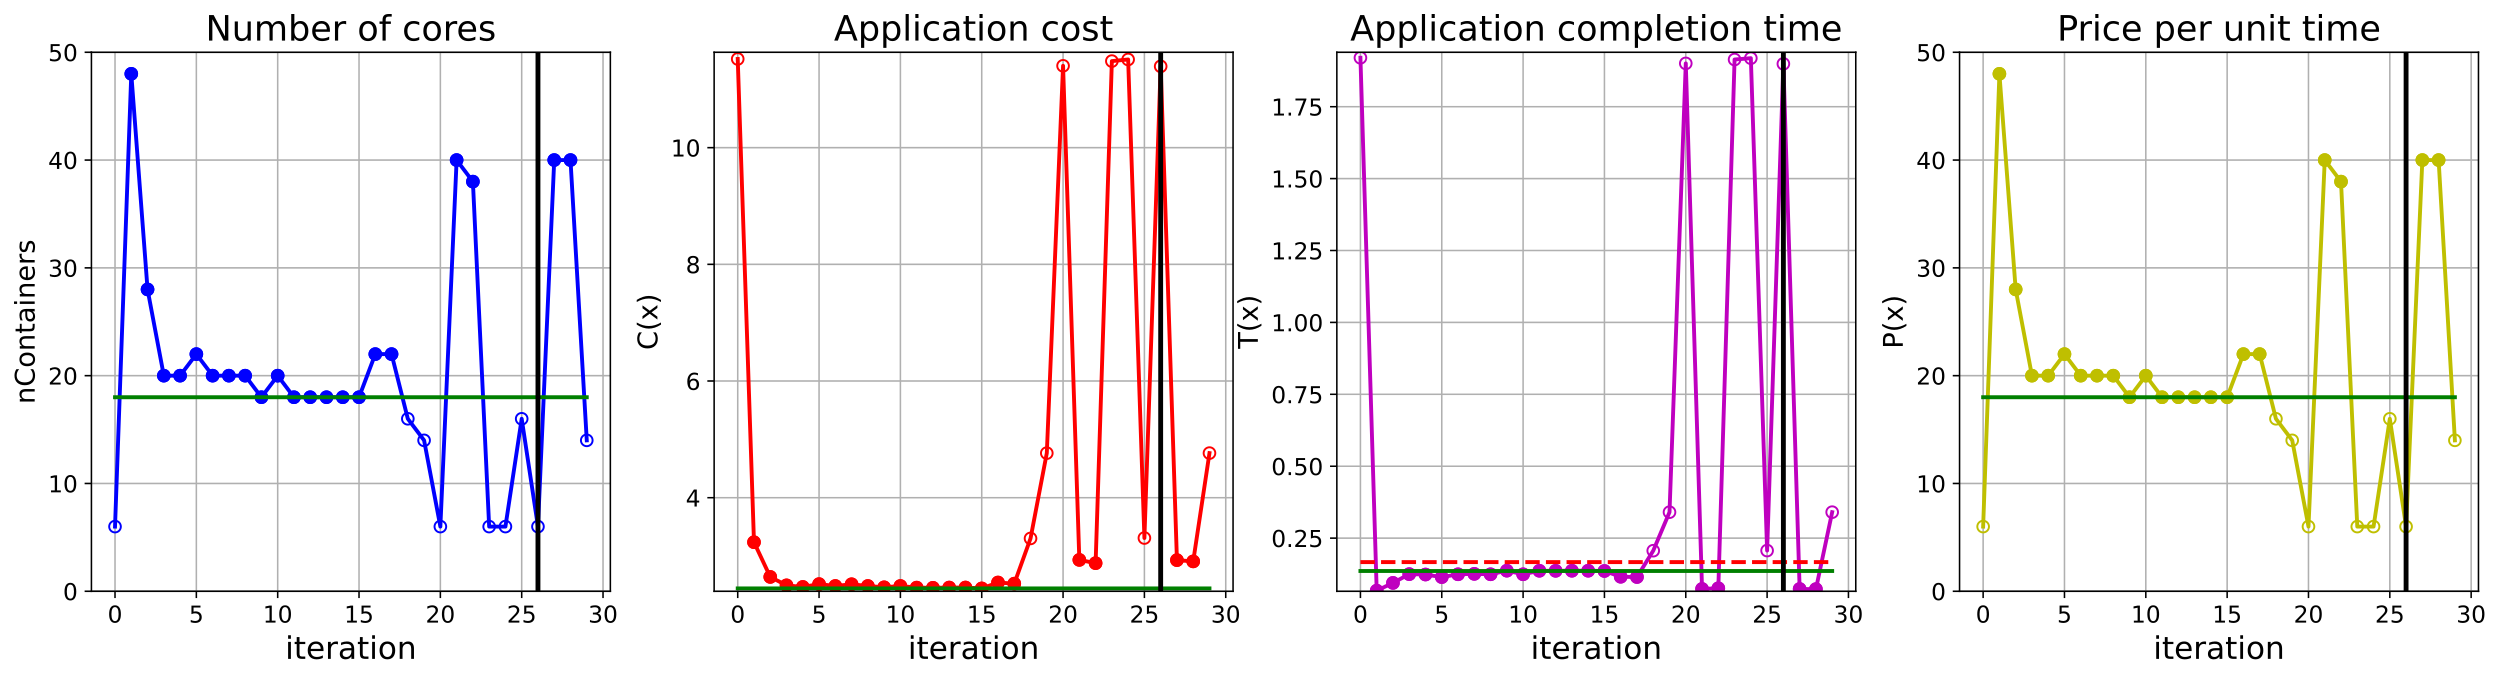 <?xml version="1.0" encoding="utf-8" standalone="no"?>
<!DOCTYPE svg PUBLIC "-//W3C//DTD SVG 1.1//EN"
  "http://www.w3.org/Graphics/SVG/1.1/DTD/svg11.dtd">
<!-- Created with matplotlib (https://matplotlib.org/) -->
<svg height="349.376pt" version="1.1" viewBox="0 0 1285.69 349.376" width="1285.69pt" xmlns="http://www.w3.org/2000/svg" xmlns:xlink="http://www.w3.org/1999/xlink">
 <defs>
  <style type="text/css">
*{stroke-linecap:butt;stroke-linejoin:round;}
  </style>
 </defs>
 <g id="figure_1">
  <g id="patch_1">
   <path d="M 0 349.376 
L 1285.69 349.376 
L 1285.69 0 
L 0 0 
z
" style="fill:#ffffff;"/>
  </g>
  <g id="axes_1">
   <g id="patch_2">
    <path d="M 47.019 304.077 
L 313.889 304.077 
L 313.889 26.877 
L 47.019 26.877 
z
" style="fill:#ffffff;"/>
   </g>
   <g id="matplotlib.axis_1">
    <g id="xtick_1">
     <g id="line2d_1">
      <path clip-path="url(#p84ae00c0d1)" d="M 59.15 304.077 
L 59.15 26.877 
" style="fill:none;stroke:#b0b0b0;stroke-linecap:square;stroke-width:0.8;"/>
     </g>
     <g id="line2d_2">
      <defs>
       <path d="M 0 0 
L 0 3.5 
" id="m47d6e730c4" style="stroke:#000000;stroke-width:0.8;"/>
      </defs>
      <g>
       <use style="stroke:#000000;stroke-width:0.8;" x="59.15" xlink:href="#m47d6e730c4" y="304.077"/>
      </g>
     </g>
     <g id="text_1">
      <!-- 0 -->
      <defs>
       <path d="M 31.781 66.406 
Q 24.172 66.406 20.328 58.906 
Q 16.5 51.422 16.5 36.375 
Q 16.5 21.391 20.328 13.891 
Q 24.172 6.391 31.781 6.391 
Q 39.453 6.391 43.281 13.891 
Q 47.125 21.391 47.125 36.375 
Q 47.125 51.422 43.281 58.906 
Q 39.453 66.406 31.781 66.406 
z
M 31.781 74.219 
Q 44.047 74.219 50.516 64.516 
Q 56.984 54.828 56.984 36.375 
Q 56.984 17.969 50.516 8.266 
Q 44.047 -1.422 31.781 -1.422 
Q 19.531 -1.422 13.062 8.266 
Q 6.594 17.969 6.594 36.375 
Q 6.594 54.828 13.062 64.516 
Q 19.531 74.219 31.781 74.219 
z
" id="DejaVuSans-48"/>
      </defs>
      <g transform="translate(55.332 320.195)scale(0.12 -0.12)">
       <use xlink:href="#DejaVuSans-48"/>
      </g>
     </g>
    </g>
    <g id="xtick_2">
     <g id="line2d_3">
      <path clip-path="url(#p84ae00c0d1)" d="M 100.979 304.077 
L 100.979 26.877 
" style="fill:none;stroke:#b0b0b0;stroke-linecap:square;stroke-width:0.8;"/>
     </g>
     <g id="line2d_4">
      <g>
       <use style="stroke:#000000;stroke-width:0.8;" x="100.979" xlink:href="#m47d6e730c4" y="304.077"/>
      </g>
     </g>
     <g id="text_2">
      <!-- 5 -->
      <defs>
       <path d="M 10.797 72.906 
L 49.516 72.906 
L 49.516 64.594 
L 19.828 64.594 
L 19.828 46.734 
Q 21.969 47.469 24.109 47.828 
Q 26.266 48.188 28.422 48.188 
Q 40.625 48.188 47.75 41.5 
Q 54.891 34.812 54.891 23.391 
Q 54.891 11.625 47.562 5.094 
Q 40.234 -1.422 26.906 -1.422 
Q 22.312 -1.422 17.547 -0.641 
Q 12.797 0.141 7.719 1.703 
L 7.719 11.625 
Q 12.109 9.234 16.797 8.062 
Q 21.484 6.891 26.703 6.891 
Q 35.156 6.891 40.078 11.328 
Q 45.016 15.766 45.016 23.391 
Q 45.016 31 40.078 35.438 
Q 35.156 39.891 26.703 39.891 
Q 22.75 39.891 18.812 39.016 
Q 14.891 38.141 10.797 36.281 
z
" id="DejaVuSans-53"/>
      </defs>
      <g transform="translate(97.161 320.195)scale(0.12 -0.12)">
       <use xlink:href="#DejaVuSans-53"/>
      </g>
     </g>
    </g>
    <g id="xtick_3">
     <g id="line2d_5">
      <path clip-path="url(#p84ae00c0d1)" d="M 142.808 304.077 
L 142.808 26.877 
" style="fill:none;stroke:#b0b0b0;stroke-linecap:square;stroke-width:0.8;"/>
     </g>
     <g id="line2d_6">
      <g>
       <use style="stroke:#000000;stroke-width:0.8;" x="142.808" xlink:href="#m47d6e730c4" y="304.077"/>
      </g>
     </g>
     <g id="text_3">
      <!-- 10 -->
      <defs>
       <path d="M 12.406 8.297 
L 28.516 8.297 
L 28.516 63.922 
L 10.984 60.406 
L 10.984 69.391 
L 28.422 72.906 
L 38.281 72.906 
L 38.281 8.297 
L 54.391 8.297 
L 54.391 0 
L 12.406 0 
z
" id="DejaVuSans-49"/>
      </defs>
      <g transform="translate(135.173 320.195)scale(0.12 -0.12)">
       <use xlink:href="#DejaVuSans-49"/>
       <use x="63.623" xlink:href="#DejaVuSans-48"/>
      </g>
     </g>
    </g>
    <g id="xtick_4">
     <g id="line2d_7">
      <path clip-path="url(#p84ae00c0d1)" d="M 184.637 304.077 
L 184.637 26.877 
" style="fill:none;stroke:#b0b0b0;stroke-linecap:square;stroke-width:0.8;"/>
     </g>
     <g id="line2d_8">
      <g>
       <use style="stroke:#000000;stroke-width:0.8;" x="184.637" xlink:href="#m47d6e730c4" y="304.077"/>
      </g>
     </g>
     <g id="text_4">
      <!-- 15 -->
      <g transform="translate(177.002 320.195)scale(0.12 -0.12)">
       <use xlink:href="#DejaVuSans-49"/>
       <use x="63.623" xlink:href="#DejaVuSans-53"/>
      </g>
     </g>
    </g>
    <g id="xtick_5">
     <g id="line2d_9">
      <path clip-path="url(#p84ae00c0d1)" d="M 226.466 304.077 
L 226.466 26.877 
" style="fill:none;stroke:#b0b0b0;stroke-linecap:square;stroke-width:0.8;"/>
     </g>
     <g id="line2d_10">
      <g>
       <use style="stroke:#000000;stroke-width:0.8;" x="226.466" xlink:href="#m47d6e730c4" y="304.077"/>
      </g>
     </g>
     <g id="text_5">
      <!-- 20 -->
      <defs>
       <path d="M 19.188 8.297 
L 53.609 8.297 
L 53.609 0 
L 7.328 0 
L 7.328 8.297 
Q 12.938 14.109 22.625 23.891 
Q 32.328 33.688 34.812 36.531 
Q 39.547 41.844 41.422 45.531 
Q 43.312 49.219 43.312 52.781 
Q 43.312 58.594 39.234 62.25 
Q 35.156 65.922 28.609 65.922 
Q 23.969 65.922 18.812 64.312 
Q 13.672 62.703 7.812 59.422 
L 7.812 69.391 
Q 13.766 71.781 18.938 73 
Q 24.125 74.219 28.422 74.219 
Q 39.75 74.219 46.484 68.547 
Q 53.219 62.891 53.219 53.422 
Q 53.219 48.922 51.531 44.891 
Q 49.859 40.875 45.406 35.406 
Q 44.188 33.984 37.641 27.219 
Q 31.109 20.453 19.188 8.297 
z
" id="DejaVuSans-50"/>
      </defs>
      <g transform="translate(218.831 320.195)scale(0.12 -0.12)">
       <use xlink:href="#DejaVuSans-50"/>
       <use x="63.623" xlink:href="#DejaVuSans-48"/>
      </g>
     </g>
    </g>
    <g id="xtick_6">
     <g id="line2d_11">
      <path clip-path="url(#p84ae00c0d1)" d="M 268.295 304.077 
L 268.295 26.877 
" style="fill:none;stroke:#b0b0b0;stroke-linecap:square;stroke-width:0.8;"/>
     </g>
     <g id="line2d_12">
      <g>
       <use style="stroke:#000000;stroke-width:0.8;" x="268.295" xlink:href="#m47d6e730c4" y="304.077"/>
      </g>
     </g>
     <g id="text_6">
      <!-- 25 -->
      <g transform="translate(260.66 320.195)scale(0.12 -0.12)">
       <use xlink:href="#DejaVuSans-50"/>
       <use x="63.623" xlink:href="#DejaVuSans-53"/>
      </g>
     </g>
    </g>
    <g id="xtick_7">
     <g id="line2d_13">
      <path clip-path="url(#p84ae00c0d1)" d="M 310.124 304.077 
L 310.124 26.877 
" style="fill:none;stroke:#b0b0b0;stroke-linecap:square;stroke-width:0.8;"/>
     </g>
     <g id="line2d_14">
      <g>
       <use style="stroke:#000000;stroke-width:0.8;" x="310.124" xlink:href="#m47d6e730c4" y="304.077"/>
      </g>
     </g>
     <g id="text_7">
      <!-- 30 -->
      <defs>
       <path d="M 40.578 39.312 
Q 47.656 37.797 51.625 33 
Q 55.609 28.219 55.609 21.188 
Q 55.609 10.406 48.188 4.484 
Q 40.766 -1.422 27.094 -1.422 
Q 22.516 -1.422 17.656 -0.516 
Q 12.797 0.391 7.625 2.203 
L 7.625 11.719 
Q 11.719 9.328 16.594 8.109 
Q 21.484 6.891 26.812 6.891 
Q 36.078 6.891 40.938 10.547 
Q 45.797 14.203 45.797 21.188 
Q 45.797 27.641 41.281 31.266 
Q 36.766 34.906 28.719 34.906 
L 20.219 34.906 
L 20.219 43.016 
L 29.109 43.016 
Q 36.375 43.016 40.234 45.922 
Q 44.094 48.828 44.094 54.297 
Q 44.094 59.906 40.109 62.906 
Q 36.141 65.922 28.719 65.922 
Q 24.656 65.922 20.016 65.031 
Q 15.375 64.156 9.812 62.312 
L 9.812 71.094 
Q 15.438 72.656 20.344 73.438 
Q 25.25 74.219 29.594 74.219 
Q 40.828 74.219 47.359 69.109 
Q 53.906 64.016 53.906 55.328 
Q 53.906 49.266 50.438 45.094 
Q 46.969 40.922 40.578 39.312 
z
" id="DejaVuSans-51"/>
      </defs>
      <g transform="translate(302.489 320.195)scale(0.12 -0.12)">
       <use xlink:href="#DejaVuSans-51"/>
       <use x="63.623" xlink:href="#DejaVuSans-48"/>
      </g>
     </g>
    </g>
    <g id="text_8">
     <!-- iteration -->
     <defs>
      <path d="M 9.422 54.688 
L 18.406 54.688 
L 18.406 0 
L 9.422 0 
z
M 9.422 75.984 
L 18.406 75.984 
L 18.406 64.594 
L 9.422 64.594 
z
" id="DejaVuSans-105"/>
      <path d="M 18.312 70.219 
L 18.312 54.688 
L 36.812 54.688 
L 36.812 47.703 
L 18.312 47.703 
L 18.312 18.016 
Q 18.312 11.328 20.141 9.422 
Q 21.969 7.516 27.594 7.516 
L 36.812 7.516 
L 36.812 0 
L 27.594 0 
Q 17.188 0 13.234 3.875 
Q 9.281 7.766 9.281 18.016 
L 9.281 47.703 
L 2.688 47.703 
L 2.688 54.688 
L 9.281 54.688 
L 9.281 70.219 
z
" id="DejaVuSans-116"/>
      <path d="M 56.203 29.594 
L 56.203 25.203 
L 14.891 25.203 
Q 15.484 15.922 20.484 11.062 
Q 25.484 6.203 34.422 6.203 
Q 39.594 6.203 44.453 7.469 
Q 49.312 8.734 54.109 11.281 
L 54.109 2.781 
Q 49.266 0.734 44.188 -0.344 
Q 39.109 -1.422 33.891 -1.422 
Q 20.797 -1.422 13.156 6.188 
Q 5.516 13.812 5.516 26.812 
Q 5.516 40.234 12.766 48.109 
Q 20.016 56 32.328 56 
Q 43.359 56 49.781 48.891 
Q 56.203 41.797 56.203 29.594 
z
M 47.219 32.234 
Q 47.125 39.594 43.094 43.984 
Q 39.062 48.391 32.422 48.391 
Q 24.906 48.391 20.391 44.141 
Q 15.875 39.891 15.188 32.172 
z
" id="DejaVuSans-101"/>
      <path d="M 41.109 46.297 
Q 39.594 47.172 37.812 47.578 
Q 36.031 48 33.891 48 
Q 26.266 48 22.188 43.047 
Q 18.109 38.094 18.109 28.812 
L 18.109 0 
L 9.078 0 
L 9.078 54.688 
L 18.109 54.688 
L 18.109 46.188 
Q 20.953 51.172 25.484 53.578 
Q 30.031 56 36.531 56 
Q 37.453 56 38.578 55.875 
Q 39.703 55.766 41.062 55.516 
z
" id="DejaVuSans-114"/>
      <path d="M 34.281 27.484 
Q 23.391 27.484 19.188 25 
Q 14.984 22.516 14.984 16.5 
Q 14.984 11.719 18.141 8.906 
Q 21.297 6.109 26.703 6.109 
Q 34.188 6.109 38.703 11.406 
Q 43.219 16.703 43.219 25.484 
L 43.219 27.484 
z
M 52.203 31.203 
L 52.203 0 
L 43.219 0 
L 43.219 8.297 
Q 40.141 3.328 35.547 0.953 
Q 30.953 -1.422 24.312 -1.422 
Q 15.922 -1.422 10.953 3.297 
Q 6 8.016 6 15.922 
Q 6 25.141 12.172 29.828 
Q 18.359 34.516 30.609 34.516 
L 43.219 34.516 
L 43.219 35.406 
Q 43.219 41.609 39.141 45 
Q 35.062 48.391 27.688 48.391 
Q 23 48.391 18.547 47.266 
Q 14.109 46.141 10.016 43.891 
L 10.016 52.203 
Q 14.938 54.109 19.578 55.047 
Q 24.219 56 28.609 56 
Q 40.484 56 46.344 49.844 
Q 52.203 43.703 52.203 31.203 
z
" id="DejaVuSans-97"/>
      <path d="M 30.609 48.391 
Q 23.391 48.391 19.188 42.75 
Q 14.984 37.109 14.984 27.297 
Q 14.984 17.484 19.156 11.844 
Q 23.344 6.203 30.609 6.203 
Q 37.797 6.203 41.984 11.859 
Q 46.188 17.531 46.188 27.297 
Q 46.188 37.016 41.984 42.703 
Q 37.797 48.391 30.609 48.391 
z
M 30.609 56 
Q 42.328 56 49.016 48.375 
Q 55.719 40.766 55.719 27.297 
Q 55.719 13.875 49.016 6.219 
Q 42.328 -1.422 30.609 -1.422 
Q 18.844 -1.422 12.172 6.219 
Q 5.516 13.875 5.516 27.297 
Q 5.516 40.766 12.172 48.375 
Q 18.844 56 30.609 56 
z
" id="DejaVuSans-111"/>
      <path d="M 54.891 33.016 
L 54.891 0 
L 45.906 0 
L 45.906 32.719 
Q 45.906 40.484 42.875 44.328 
Q 39.844 48.188 33.797 48.188 
Q 26.516 48.188 22.312 43.547 
Q 18.109 38.922 18.109 30.906 
L 18.109 0 
L 9.078 0 
L 9.078 54.688 
L 18.109 54.688 
L 18.109 46.188 
Q 21.344 51.125 25.703 53.562 
Q 30.078 56 35.797 56 
Q 45.219 56 50.047 50.172 
Q 54.891 44.344 54.891 33.016 
z
" id="DejaVuSans-110"/>
     </defs>
     <g transform="translate(146.658 338.848)scale(0.16 -0.16)">
      <use xlink:href="#DejaVuSans-105"/>
      <use x="27.783" xlink:href="#DejaVuSans-116"/>
      <use x="66.992" xlink:href="#DejaVuSans-101"/>
      <use x="128.516" xlink:href="#DejaVuSans-114"/>
      <use x="169.629" xlink:href="#DejaVuSans-97"/>
      <use x="230.908" xlink:href="#DejaVuSans-116"/>
      <use x="270.117" xlink:href="#DejaVuSans-105"/>
      <use x="297.9" xlink:href="#DejaVuSans-111"/>
      <use x="359.082" xlink:href="#DejaVuSans-110"/>
     </g>
    </g>
   </g>
   <g id="matplotlib.axis_2">
    <g id="ytick_1">
     <g id="line2d_15">
      <path clip-path="url(#p84ae00c0d1)" d="M 47.019 304.077 
L 313.889 304.077 
" style="fill:none;stroke:#b0b0b0;stroke-linecap:square;stroke-width:0.8;"/>
     </g>
     <g id="line2d_16">
      <defs>
       <path d="M 0 0 
L -3.5 0 
" id="mb0a5ffd3da" style="stroke:#000000;stroke-width:0.8;"/>
      </defs>
      <g>
       <use style="stroke:#000000;stroke-width:0.8;" x="47.019" xlink:href="#mb0a5ffd3da" y="304.077"/>
      </g>
     </g>
     <g id="text_9">
      <!-- 0 -->
      <g transform="translate(32.384 308.636)scale(0.12 -0.12)">
       <use xlink:href="#DejaVuSans-48"/>
      </g>
     </g>
    </g>
    <g id="ytick_2">
     <g id="line2d_17">
      <path clip-path="url(#p84ae00c0d1)" d="M 47.019 248.637 
L 313.889 248.637 
" style="fill:none;stroke:#b0b0b0;stroke-linecap:square;stroke-width:0.8;"/>
     </g>
     <g id="line2d_18">
      <g>
       <use style="stroke:#000000;stroke-width:0.8;" x="47.019" xlink:href="#mb0a5ffd3da" y="248.637"/>
      </g>
     </g>
     <g id="text_10">
      <!-- 10 -->
      <g transform="translate(24.749 253.196)scale(0.12 -0.12)">
       <use xlink:href="#DejaVuSans-49"/>
       <use x="63.623" xlink:href="#DejaVuSans-48"/>
      </g>
     </g>
    </g>
    <g id="ytick_3">
     <g id="line2d_19">
      <path clip-path="url(#p84ae00c0d1)" d="M 47.019 193.197 
L 313.889 193.197 
" style="fill:none;stroke:#b0b0b0;stroke-linecap:square;stroke-width:0.8;"/>
     </g>
     <g id="line2d_20">
      <g>
       <use style="stroke:#000000;stroke-width:0.8;" x="47.019" xlink:href="#mb0a5ffd3da" y="193.197"/>
      </g>
     </g>
     <g id="text_11">
      <!-- 20 -->
      <g transform="translate(24.749 197.756)scale(0.12 -0.12)">
       <use xlink:href="#DejaVuSans-50"/>
       <use x="63.623" xlink:href="#DejaVuSans-48"/>
      </g>
     </g>
    </g>
    <g id="ytick_4">
     <g id="line2d_21">
      <path clip-path="url(#p84ae00c0d1)" d="M 47.019 137.757 
L 313.889 137.757 
" style="fill:none;stroke:#b0b0b0;stroke-linecap:square;stroke-width:0.8;"/>
     </g>
     <g id="line2d_22">
      <g>
       <use style="stroke:#000000;stroke-width:0.8;" x="47.019" xlink:href="#mb0a5ffd3da" y="137.757"/>
      </g>
     </g>
     <g id="text_12">
      <!-- 30 -->
      <g transform="translate(24.749 142.316)scale(0.12 -0.12)">
       <use xlink:href="#DejaVuSans-51"/>
       <use x="63.623" xlink:href="#DejaVuSans-48"/>
      </g>
     </g>
    </g>
    <g id="ytick_5">
     <g id="line2d_23">
      <path clip-path="url(#p84ae00c0d1)" d="M 47.019 82.317 
L 313.889 82.317 
" style="fill:none;stroke:#b0b0b0;stroke-linecap:square;stroke-width:0.8;"/>
     </g>
     <g id="line2d_24">
      <g>
       <use style="stroke:#000000;stroke-width:0.8;" x="47.019" xlink:href="#mb0a5ffd3da" y="82.317"/>
      </g>
     </g>
     <g id="text_13">
      <!-- 40 -->
      <defs>
       <path d="M 37.797 64.312 
L 12.891 25.391 
L 37.797 25.391 
z
M 35.203 72.906 
L 47.609 72.906 
L 47.609 25.391 
L 58.016 25.391 
L 58.016 17.188 
L 47.609 17.188 
L 47.609 0 
L 37.797 0 
L 37.797 17.188 
L 4.891 17.188 
L 4.891 26.703 
z
" id="DejaVuSans-52"/>
      </defs>
      <g transform="translate(24.749 86.876)scale(0.12 -0.12)">
       <use xlink:href="#DejaVuSans-52"/>
       <use x="63.623" xlink:href="#DejaVuSans-48"/>
      </g>
     </g>
    </g>
    <g id="ytick_6">
     <g id="line2d_25">
      <path clip-path="url(#p84ae00c0d1)" d="M 47.019 26.877 
L 313.889 26.877 
" style="fill:none;stroke:#b0b0b0;stroke-linecap:square;stroke-width:0.8;"/>
     </g>
     <g id="line2d_26">
      <g>
       <use style="stroke:#000000;stroke-width:0.8;" x="47.019" xlink:href="#mb0a5ffd3da" y="26.877"/>
      </g>
     </g>
     <g id="text_14">
      <!-- 50 -->
      <g transform="translate(24.749 31.436)scale(0.12 -0.12)">
       <use xlink:href="#DejaVuSans-53"/>
       <use x="63.623" xlink:href="#DejaVuSans-48"/>
      </g>
     </g>
    </g>
    <g id="text_15">
     <!-- nContainers -->
     <defs>
      <path d="M 64.406 67.281 
L 64.406 56.891 
Q 59.422 61.531 53.781 63.812 
Q 48.141 66.109 41.797 66.109 
Q 29.297 66.109 22.656 58.469 
Q 16.016 50.828 16.016 36.375 
Q 16.016 21.969 22.656 14.328 
Q 29.297 6.688 41.797 6.688 
Q 48.141 6.688 53.781 8.984 
Q 59.422 11.281 64.406 15.922 
L 64.406 5.609 
Q 59.234 2.094 53.438 0.328 
Q 47.656 -1.422 41.219 -1.422 
Q 24.656 -1.422 15.125 8.703 
Q 5.609 18.844 5.609 36.375 
Q 5.609 53.953 15.125 64.078 
Q 24.656 74.219 41.219 74.219 
Q 47.75 74.219 53.531 72.484 
Q 59.328 70.75 64.406 67.281 
z
" id="DejaVuSans-67"/>
      <path d="M 44.281 53.078 
L 44.281 44.578 
Q 40.484 46.531 36.375 47.5 
Q 32.281 48.484 27.875 48.484 
Q 21.188 48.484 17.844 46.438 
Q 14.5 44.391 14.5 40.281 
Q 14.5 37.156 16.891 35.375 
Q 19.281 33.594 26.516 31.984 
L 29.594 31.297 
Q 39.156 29.25 43.188 25.516 
Q 47.219 21.781 47.219 15.094 
Q 47.219 7.469 41.188 3.016 
Q 35.156 -1.422 24.609 -1.422 
Q 20.219 -1.422 15.453 -0.562 
Q 10.688 0.297 5.422 2 
L 5.422 11.281 
Q 10.406 8.688 15.234 7.391 
Q 20.062 6.109 24.812 6.109 
Q 31.156 6.109 34.562 8.281 
Q 37.984 10.453 37.984 14.406 
Q 37.984 18.062 35.516 20.016 
Q 33.062 21.969 24.703 23.781 
L 21.578 24.516 
Q 13.234 26.266 9.516 29.906 
Q 5.812 33.547 5.812 39.891 
Q 5.812 47.609 11.281 51.797 
Q 16.75 56 26.812 56 
Q 31.781 56 36.172 55.266 
Q 40.578 54.547 44.281 53.078 
z
" id="DejaVuSans-115"/>
     </defs>
     <g transform="translate(17.838 207.767)rotate(-90)scale(0.14 -0.14)">
      <use xlink:href="#DejaVuSans-110"/>
      <use x="63.379" xlink:href="#DejaVuSans-67"/>
      <use x="133.203" xlink:href="#DejaVuSans-111"/>
      <use x="194.385" xlink:href="#DejaVuSans-110"/>
      <use x="257.764" xlink:href="#DejaVuSans-116"/>
      <use x="296.973" xlink:href="#DejaVuSans-97"/>
      <use x="358.252" xlink:href="#DejaVuSans-105"/>
      <use x="386.035" xlink:href="#DejaVuSans-110"/>
      <use x="449.414" xlink:href="#DejaVuSans-101"/>
      <use x="510.938" xlink:href="#DejaVuSans-114"/>
      <use x="552.051" xlink:href="#DejaVuSans-115"/>
     </g>
    </g>
   </g>
   <g id="line2d_27">
    <path clip-path="url(#p84ae00c0d1)" d="M 59.15 270.813 
L 67.516 37.965 
L 75.881 148.845 
L 84.247 193.197 
L 92.613 193.197 
L 100.979 182.109 
L 109.345 193.197 
L 117.711 193.197 
L 126.076 193.197 
L 134.442 204.285 
L 142.808 193.197 
L 151.174 204.285 
L 159.54 204.285 
L 167.905 204.285 
L 176.271 204.285 
L 184.637 204.285 
L 193.003 182.109 
L 201.369 182.109 
L 209.735 215.373 
L 218.1 226.461 
L 226.466 270.813 
L 234.832 82.317 
L 243.198 93.405 
L 251.564 270.813 
L 259.929 270.813 
L 268.295 215.373 
L 276.661 270.813 
L 285.027 82.317 
L 293.393 82.317 
L 301.759 226.461 
" style="fill:none;stroke:#0000ff;stroke-linecap:square;stroke-width:2;"/>
    <defs>
     <path d="M 0 3 
C 0.796 3 1.559 2.684 2.121 2.121 
C 2.684 1.559 3 0.796 3 0 
C 3 -0.796 2.684 -1.559 2.121 -2.121 
C 1.559 -2.684 0.796 -3 0 -3 
C -0.796 -3 -1.559 -2.684 -2.121 -2.121 
C -2.684 -1.559 -3 -0.796 -3 0 
C -3 0.796 -2.684 1.559 -2.121 2.121 
C -1.559 2.684 -0.796 3 0 3 
z
" id="mef78beff95" style="stroke:#0000ff;"/>
    </defs>
    <g clip-path="url(#p84ae00c0d1)">
     <use style="fill-opacity:0;stroke:#0000ff;" x="59.15" xlink:href="#mef78beff95" y="270.813"/>
     <use style="fill-opacity:0;stroke:#0000ff;" x="67.516" xlink:href="#mef78beff95" y="37.965"/>
     <use style="fill-opacity:0;stroke:#0000ff;" x="75.881" xlink:href="#mef78beff95" y="148.845"/>
     <use style="fill-opacity:0;stroke:#0000ff;" x="84.247" xlink:href="#mef78beff95" y="193.197"/>
     <use style="fill-opacity:0;stroke:#0000ff;" x="92.613" xlink:href="#mef78beff95" y="193.197"/>
     <use style="fill-opacity:0;stroke:#0000ff;" x="100.979" xlink:href="#mef78beff95" y="182.109"/>
     <use style="fill-opacity:0;stroke:#0000ff;" x="109.345" xlink:href="#mef78beff95" y="193.197"/>
     <use style="fill-opacity:0;stroke:#0000ff;" x="117.711" xlink:href="#mef78beff95" y="193.197"/>
     <use style="fill-opacity:0;stroke:#0000ff;" x="126.076" xlink:href="#mef78beff95" y="193.197"/>
     <use style="fill-opacity:0;stroke:#0000ff;" x="134.442" xlink:href="#mef78beff95" y="204.285"/>
     <use style="fill-opacity:0;stroke:#0000ff;" x="142.808" xlink:href="#mef78beff95" y="193.197"/>
     <use style="fill-opacity:0;stroke:#0000ff;" x="151.174" xlink:href="#mef78beff95" y="204.285"/>
     <use style="fill-opacity:0;stroke:#0000ff;" x="159.54" xlink:href="#mef78beff95" y="204.285"/>
     <use style="fill-opacity:0;stroke:#0000ff;" x="167.905" xlink:href="#mef78beff95" y="204.285"/>
     <use style="fill-opacity:0;stroke:#0000ff;" x="176.271" xlink:href="#mef78beff95" y="204.285"/>
     <use style="fill-opacity:0;stroke:#0000ff;" x="184.637" xlink:href="#mef78beff95" y="204.285"/>
     <use style="fill-opacity:0;stroke:#0000ff;" x="193.003" xlink:href="#mef78beff95" y="182.109"/>
     <use style="fill-opacity:0;stroke:#0000ff;" x="201.369" xlink:href="#mef78beff95" y="182.109"/>
     <use style="fill-opacity:0;stroke:#0000ff;" x="209.735" xlink:href="#mef78beff95" y="215.373"/>
     <use style="fill-opacity:0;stroke:#0000ff;" x="218.1" xlink:href="#mef78beff95" y="226.461"/>
     <use style="fill-opacity:0;stroke:#0000ff;" x="226.466" xlink:href="#mef78beff95" y="270.813"/>
     <use style="fill-opacity:0;stroke:#0000ff;" x="234.832" xlink:href="#mef78beff95" y="82.317"/>
     <use style="fill-opacity:0;stroke:#0000ff;" x="243.198" xlink:href="#mef78beff95" y="93.405"/>
     <use style="fill-opacity:0;stroke:#0000ff;" x="251.564" xlink:href="#mef78beff95" y="270.813"/>
     <use style="fill-opacity:0;stroke:#0000ff;" x="259.929" xlink:href="#mef78beff95" y="270.813"/>
     <use style="fill-opacity:0;stroke:#0000ff;" x="268.295" xlink:href="#mef78beff95" y="215.373"/>
     <use style="fill-opacity:0;stroke:#0000ff;" x="276.661" xlink:href="#mef78beff95" y="270.813"/>
     <use style="fill-opacity:0;stroke:#0000ff;" x="285.027" xlink:href="#mef78beff95" y="82.317"/>
     <use style="fill-opacity:0;stroke:#0000ff;" x="293.393" xlink:href="#mef78beff95" y="82.317"/>
     <use style="fill-opacity:0;stroke:#0000ff;" x="301.759" xlink:href="#mef78beff95" y="226.461"/>
    </g>
   </g>
   <g id="line2d_28">
    <defs>
     <path d="M 0 3 
C 0.796 3 1.559 2.684 2.121 2.121 
C 2.684 1.559 3 0.796 3 0 
C 3 -0.796 2.684 -1.559 2.121 -2.121 
C 1.559 -2.684 0.796 -3 0 -3 
C -0.796 -3 -1.559 -2.684 -2.121 -2.121 
C -2.684 -1.559 -3 -0.796 -3 0 
C -3 0.796 -2.684 1.559 -2.121 2.121 
C -1.559 2.684 -0.796 3 0 3 
z
" id="m3354e7e2e8" style="stroke:#0000ff;"/>
    </defs>
    <g clip-path="url(#p84ae00c0d1)">
     <use style="fill:#0000ff;stroke:#0000ff;" x="67.516" xlink:href="#m3354e7e2e8" y="37.965"/>
    </g>
   </g>
   <g id="line2d_29">
    <g clip-path="url(#p84ae00c0d1)">
     <use style="fill:#0000ff;stroke:#0000ff;" x="75.881" xlink:href="#m3354e7e2e8" y="148.845"/>
    </g>
   </g>
   <g id="line2d_30">
    <g clip-path="url(#p84ae00c0d1)">
     <use style="fill:#0000ff;stroke:#0000ff;" x="84.247" xlink:href="#m3354e7e2e8" y="193.197"/>
    </g>
   </g>
   <g id="line2d_31">
    <g clip-path="url(#p84ae00c0d1)">
     <use style="fill:#0000ff;stroke:#0000ff;" x="92.613" xlink:href="#m3354e7e2e8" y="193.197"/>
    </g>
   </g>
   <g id="line2d_32">
    <g clip-path="url(#p84ae00c0d1)">
     <use style="fill:#0000ff;stroke:#0000ff;" x="100.979" xlink:href="#m3354e7e2e8" y="182.109"/>
    </g>
   </g>
   <g id="line2d_33">
    <g clip-path="url(#p84ae00c0d1)">
     <use style="fill:#0000ff;stroke:#0000ff;" x="109.345" xlink:href="#m3354e7e2e8" y="193.197"/>
    </g>
   </g>
   <g id="line2d_34">
    <g clip-path="url(#p84ae00c0d1)">
     <use style="fill:#0000ff;stroke:#0000ff;" x="117.711" xlink:href="#m3354e7e2e8" y="193.197"/>
    </g>
   </g>
   <g id="line2d_35">
    <g clip-path="url(#p84ae00c0d1)">
     <use style="fill:#0000ff;stroke:#0000ff;" x="126.076" xlink:href="#m3354e7e2e8" y="193.197"/>
    </g>
   </g>
   <g id="line2d_36">
    <g clip-path="url(#p84ae00c0d1)">
     <use style="fill:#0000ff;stroke:#0000ff;" x="134.442" xlink:href="#m3354e7e2e8" y="204.285"/>
    </g>
   </g>
   <g id="line2d_37">
    <g clip-path="url(#p84ae00c0d1)">
     <use style="fill:#0000ff;stroke:#0000ff;" x="142.808" xlink:href="#m3354e7e2e8" y="193.197"/>
    </g>
   </g>
   <g id="line2d_38">
    <g clip-path="url(#p84ae00c0d1)">
     <use style="fill:#0000ff;stroke:#0000ff;" x="151.174" xlink:href="#m3354e7e2e8" y="204.285"/>
    </g>
   </g>
   <g id="line2d_39">
    <g clip-path="url(#p84ae00c0d1)">
     <use style="fill:#0000ff;stroke:#0000ff;" x="159.54" xlink:href="#m3354e7e2e8" y="204.285"/>
    </g>
   </g>
   <g id="line2d_40">
    <g clip-path="url(#p84ae00c0d1)">
     <use style="fill:#0000ff;stroke:#0000ff;" x="167.905" xlink:href="#m3354e7e2e8" y="204.285"/>
    </g>
   </g>
   <g id="line2d_41">
    <g clip-path="url(#p84ae00c0d1)">
     <use style="fill:#0000ff;stroke:#0000ff;" x="176.271" xlink:href="#m3354e7e2e8" y="204.285"/>
    </g>
   </g>
   <g id="line2d_42">
    <g clip-path="url(#p84ae00c0d1)">
     <use style="fill:#0000ff;stroke:#0000ff;" x="184.637" xlink:href="#m3354e7e2e8" y="204.285"/>
    </g>
   </g>
   <g id="line2d_43">
    <g clip-path="url(#p84ae00c0d1)">
     <use style="fill:#0000ff;stroke:#0000ff;" x="193.003" xlink:href="#m3354e7e2e8" y="182.109"/>
    </g>
   </g>
   <g id="line2d_44">
    <g clip-path="url(#p84ae00c0d1)">
     <use style="fill:#0000ff;stroke:#0000ff;" x="201.369" xlink:href="#m3354e7e2e8" y="182.109"/>
    </g>
   </g>
   <g id="line2d_45">
    <g clip-path="url(#p84ae00c0d1)">
     <use style="fill:#0000ff;stroke:#0000ff;" x="234.832" xlink:href="#m3354e7e2e8" y="82.317"/>
    </g>
   </g>
   <g id="line2d_46">
    <g clip-path="url(#p84ae00c0d1)">
     <use style="fill:#0000ff;stroke:#0000ff;" x="243.198" xlink:href="#m3354e7e2e8" y="93.405"/>
    </g>
   </g>
   <g id="line2d_47">
    <g clip-path="url(#p84ae00c0d1)">
     <use style="fill:#0000ff;stroke:#0000ff;" x="285.027" xlink:href="#m3354e7e2e8" y="82.317"/>
    </g>
   </g>
   <g id="line2d_48">
    <g clip-path="url(#p84ae00c0d1)">
     <use style="fill:#0000ff;stroke:#0000ff;" x="293.393" xlink:href="#m3354e7e2e8" y="82.317"/>
    </g>
   </g>
   <g id="line2d_49">
    <path clip-path="url(#p84ae00c0d1)" d="M 59.15 204.285 
L 67.516 204.285 
L 75.881 204.285 
L 84.247 204.285 
L 92.613 204.285 
L 100.979 204.285 
L 109.345 204.285 
L 117.711 204.285 
L 126.076 204.285 
L 134.442 204.285 
L 142.808 204.285 
L 151.174 204.285 
L 159.54 204.285 
L 167.905 204.285 
L 176.271 204.285 
L 184.637 204.285 
L 193.003 204.285 
L 201.369 204.285 
L 209.735 204.285 
L 218.1 204.285 
L 226.466 204.285 
L 234.832 204.285 
L 243.198 204.285 
L 251.564 204.285 
L 259.929 204.285 
L 268.295 204.285 
L 276.661 204.285 
L 285.027 204.285 
L 293.393 204.285 
L 301.759 204.285 
" style="fill:none;stroke:#008000;stroke-linecap:square;stroke-width:2;"/>
   </g>
   <g id="line2d_50">
    <path clip-path="url(#p84ae00c0d1)" d="M 276.661 304.077 
L 276.661 26.877 
" style="fill:none;stroke:#000000;stroke-linecap:square;stroke-width:2.5;"/>
   </g>
   <g id="patch_3">
    <path d="M 47.019 304.077 
L 47.019 26.877 
" style="fill:none;stroke:#000000;stroke-linecap:square;stroke-linejoin:miter;stroke-width:0.8;"/>
   </g>
   <g id="patch_4">
    <path d="M 313.889 304.077 
L 313.889 26.877 
" style="fill:none;stroke:#000000;stroke-linecap:square;stroke-linejoin:miter;stroke-width:0.8;"/>
   </g>
   <g id="patch_5">
    <path d="M 47.019 304.077 
L 313.889 304.077 
" style="fill:none;stroke:#000000;stroke-linecap:square;stroke-linejoin:miter;stroke-width:0.8;"/>
   </g>
   <g id="patch_6">
    <path d="M 47.019 26.877 
L 313.889 26.877 
" style="fill:none;stroke:#000000;stroke-linecap:square;stroke-linejoin:miter;stroke-width:0.8;"/>
   </g>
   <g id="text_16">
    <!-- Number of cores -->
    <defs>
     <path d="M 9.812 72.906 
L 23.094 72.906 
L 55.422 11.922 
L 55.422 72.906 
L 64.984 72.906 
L 64.984 0 
L 51.703 0 
L 19.391 60.984 
L 19.391 0 
L 9.812 0 
z
" id="DejaVuSans-78"/>
     <path d="M 8.5 21.578 
L 8.5 54.688 
L 17.484 54.688 
L 17.484 21.922 
Q 17.484 14.156 20.5 10.266 
Q 23.531 6.391 29.594 6.391 
Q 36.859 6.391 41.078 11.031 
Q 45.312 15.672 45.312 23.688 
L 45.312 54.688 
L 54.297 54.688 
L 54.297 0 
L 45.312 0 
L 45.312 8.406 
Q 42.047 3.422 37.719 1 
Q 33.406 -1.422 27.688 -1.422 
Q 18.266 -1.422 13.375 4.438 
Q 8.5 10.297 8.5 21.578 
z
M 31.109 56 
z
" id="DejaVuSans-117"/>
     <path d="M 52 44.188 
Q 55.375 50.25 60.062 53.125 
Q 64.75 56 71.094 56 
Q 79.641 56 84.281 50.016 
Q 88.922 44.047 88.922 33.016 
L 88.922 0 
L 79.891 0 
L 79.891 32.719 
Q 79.891 40.578 77.094 44.375 
Q 74.312 48.188 68.609 48.188 
Q 61.625 48.188 57.562 43.547 
Q 53.516 38.922 53.516 30.906 
L 53.516 0 
L 44.484 0 
L 44.484 32.719 
Q 44.484 40.625 41.703 44.406 
Q 38.922 48.188 33.109 48.188 
Q 26.219 48.188 22.156 43.531 
Q 18.109 38.875 18.109 30.906 
L 18.109 0 
L 9.078 0 
L 9.078 54.688 
L 18.109 54.688 
L 18.109 46.188 
Q 21.188 51.219 25.484 53.609 
Q 29.781 56 35.688 56 
Q 41.656 56 45.828 52.969 
Q 50 49.953 52 44.188 
z
" id="DejaVuSans-109"/>
     <path d="M 48.688 27.297 
Q 48.688 37.203 44.609 42.844 
Q 40.531 48.484 33.406 48.484 
Q 26.266 48.484 22.188 42.844 
Q 18.109 37.203 18.109 27.297 
Q 18.109 17.391 22.188 11.75 
Q 26.266 6.109 33.406 6.109 
Q 40.531 6.109 44.609 11.75 
Q 48.688 17.391 48.688 27.297 
z
M 18.109 46.391 
Q 20.953 51.266 25.266 53.625 
Q 29.594 56 35.594 56 
Q 45.562 56 51.781 48.094 
Q 58.016 40.188 58.016 27.297 
Q 58.016 14.406 51.781 6.484 
Q 45.562 -1.422 35.594 -1.422 
Q 29.594 -1.422 25.266 0.953 
Q 20.953 3.328 18.109 8.203 
L 18.109 0 
L 9.078 0 
L 9.078 75.984 
L 18.109 75.984 
z
" id="DejaVuSans-98"/>
     <path id="DejaVuSans-32"/>
     <path d="M 37.109 75.984 
L 37.109 68.5 
L 28.516 68.5 
Q 23.688 68.5 21.797 66.547 
Q 19.922 64.594 19.922 59.516 
L 19.922 54.688 
L 34.719 54.688 
L 34.719 47.703 
L 19.922 47.703 
L 19.922 0 
L 10.891 0 
L 10.891 47.703 
L 2.297 47.703 
L 2.297 54.688 
L 10.891 54.688 
L 10.891 58.5 
Q 10.891 67.625 15.141 71.797 
Q 19.391 75.984 28.609 75.984 
z
" id="DejaVuSans-102"/>
     <path d="M 48.781 52.594 
L 48.781 44.188 
Q 44.969 46.297 41.141 47.344 
Q 37.312 48.391 33.406 48.391 
Q 24.656 48.391 19.812 42.844 
Q 14.984 37.312 14.984 27.297 
Q 14.984 17.281 19.812 11.734 
Q 24.656 6.203 33.406 6.203 
Q 37.312 6.203 41.141 7.25 
Q 44.969 8.297 48.781 10.406 
L 48.781 2.094 
Q 45.016 0.344 40.984 -0.531 
Q 36.969 -1.422 32.422 -1.422 
Q 20.062 -1.422 12.781 6.344 
Q 5.516 14.109 5.516 27.297 
Q 5.516 40.672 12.859 48.328 
Q 20.219 56 33.016 56 
Q 37.156 56 41.109 55.141 
Q 45.062 54.297 48.781 52.594 
z
" id="DejaVuSans-99"/>
    </defs>
    <g transform="translate(105.725 20.877)scale(0.18 -0.18)">
     <use xlink:href="#DejaVuSans-78"/>
     <use x="74.805" xlink:href="#DejaVuSans-117"/>
     <use x="138.184" xlink:href="#DejaVuSans-109"/>
     <use x="235.596" xlink:href="#DejaVuSans-98"/>
     <use x="299.072" xlink:href="#DejaVuSans-101"/>
     <use x="360.596" xlink:href="#DejaVuSans-114"/>
     <use x="401.709" xlink:href="#DejaVuSans-32"/>
     <use x="433.496" xlink:href="#DejaVuSans-111"/>
     <use x="494.678" xlink:href="#DejaVuSans-102"/>
     <use x="529.883" xlink:href="#DejaVuSans-32"/>
     <use x="561.67" xlink:href="#DejaVuSans-99"/>
     <use x="616.65" xlink:href="#DejaVuSans-111"/>
     <use x="677.832" xlink:href="#DejaVuSans-114"/>
     <use x="716.695" xlink:href="#DejaVuSans-101"/>
     <use x="778.219" xlink:href="#DejaVuSans-115"/>
    </g>
   </g>
  </g>
  <g id="axes_2">
   <g id="patch_7">
    <path d="M 367.263 304.077 
L 634.132 304.077 
L 634.132 26.877 
L 367.263 26.877 
z
" style="fill:#ffffff;"/>
   </g>
   <g id="matplotlib.axis_3">
    <g id="xtick_8">
     <g id="line2d_51">
      <path clip-path="url(#p22ec636344)" d="M 379.393 304.077 
L 379.393 26.877 
" style="fill:none;stroke:#b0b0b0;stroke-linecap:square;stroke-width:0.8;"/>
     </g>
     <g id="line2d_52">
      <g>
       <use style="stroke:#000000;stroke-width:0.8;" x="379.393" xlink:href="#m47d6e730c4" y="304.077"/>
      </g>
     </g>
     <g id="text_17">
      <!-- 0 -->
      <g transform="translate(375.576 320.195)scale(0.12 -0.12)">
       <use xlink:href="#DejaVuSans-48"/>
      </g>
     </g>
    </g>
    <g id="xtick_9">
     <g id="line2d_53">
      <path clip-path="url(#p22ec636344)" d="M 421.222 304.077 
L 421.222 26.877 
" style="fill:none;stroke:#b0b0b0;stroke-linecap:square;stroke-width:0.8;"/>
     </g>
     <g id="line2d_54">
      <g>
       <use style="stroke:#000000;stroke-width:0.8;" x="421.222" xlink:href="#m47d6e730c4" y="304.077"/>
      </g>
     </g>
     <g id="text_18">
      <!-- 5 -->
      <g transform="translate(417.405 320.195)scale(0.12 -0.12)">
       <use xlink:href="#DejaVuSans-53"/>
      </g>
     </g>
    </g>
    <g id="xtick_10">
     <g id="line2d_55">
      <path clip-path="url(#p22ec636344)" d="M 463.051 304.077 
L 463.051 26.877 
" style="fill:none;stroke:#b0b0b0;stroke-linecap:square;stroke-width:0.8;"/>
     </g>
     <g id="line2d_56">
      <g>
       <use style="stroke:#000000;stroke-width:0.8;" x="463.051" xlink:href="#m47d6e730c4" y="304.077"/>
      </g>
     </g>
     <g id="text_19">
      <!-- 10 -->
      <g transform="translate(455.416 320.195)scale(0.12 -0.12)">
       <use xlink:href="#DejaVuSans-49"/>
       <use x="63.623" xlink:href="#DejaVuSans-48"/>
      </g>
     </g>
    </g>
    <g id="xtick_11">
     <g id="line2d_57">
      <path clip-path="url(#p22ec636344)" d="M 504.881 304.077 
L 504.881 26.877 
" style="fill:none;stroke:#b0b0b0;stroke-linecap:square;stroke-width:0.8;"/>
     </g>
     <g id="line2d_58">
      <g>
       <use style="stroke:#000000;stroke-width:0.8;" x="504.881" xlink:href="#m47d6e730c4" y="304.077"/>
      </g>
     </g>
     <g id="text_20">
      <!-- 15 -->
      <g transform="translate(497.246 320.195)scale(0.12 -0.12)">
       <use xlink:href="#DejaVuSans-49"/>
       <use x="63.623" xlink:href="#DejaVuSans-53"/>
      </g>
     </g>
    </g>
    <g id="xtick_12">
     <g id="line2d_59">
      <path clip-path="url(#p22ec636344)" d="M 546.71 304.077 
L 546.71 26.877 
" style="fill:none;stroke:#b0b0b0;stroke-linecap:square;stroke-width:0.8;"/>
     </g>
     <g id="line2d_60">
      <g>
       <use style="stroke:#000000;stroke-width:0.8;" x="546.71" xlink:href="#m47d6e730c4" y="304.077"/>
      </g>
     </g>
     <g id="text_21">
      <!-- 20 -->
      <g transform="translate(539.075 320.195)scale(0.12 -0.12)">
       <use xlink:href="#DejaVuSans-50"/>
       <use x="63.623" xlink:href="#DejaVuSans-48"/>
      </g>
     </g>
    </g>
    <g id="xtick_13">
     <g id="line2d_61">
      <path clip-path="url(#p22ec636344)" d="M 588.539 304.077 
L 588.539 26.877 
" style="fill:none;stroke:#b0b0b0;stroke-linecap:square;stroke-width:0.8;"/>
     </g>
     <g id="line2d_62">
      <g>
       <use style="stroke:#000000;stroke-width:0.8;" x="588.539" xlink:href="#m47d6e730c4" y="304.077"/>
      </g>
     </g>
     <g id="text_22">
      <!-- 25 -->
      <g transform="translate(580.904 320.195)scale(0.12 -0.12)">
       <use xlink:href="#DejaVuSans-50"/>
       <use x="63.623" xlink:href="#DejaVuSans-53"/>
      </g>
     </g>
    </g>
    <g id="xtick_14">
     <g id="line2d_63">
      <path clip-path="url(#p22ec636344)" d="M 630.368 304.077 
L 630.368 26.877 
" style="fill:none;stroke:#b0b0b0;stroke-linecap:square;stroke-width:0.8;"/>
     </g>
     <g id="line2d_64">
      <g>
       <use style="stroke:#000000;stroke-width:0.8;" x="630.368" xlink:href="#m47d6e730c4" y="304.077"/>
      </g>
     </g>
     <g id="text_23">
      <!-- 30 -->
      <g transform="translate(622.733 320.195)scale(0.12 -0.12)">
       <use xlink:href="#DejaVuSans-51"/>
       <use x="63.623" xlink:href="#DejaVuSans-48"/>
      </g>
     </g>
    </g>
    <g id="text_24">
     <!-- iteration -->
     <g transform="translate(466.901 338.848)scale(0.16 -0.16)">
      <use xlink:href="#DejaVuSans-105"/>
      <use x="27.783" xlink:href="#DejaVuSans-116"/>
      <use x="66.992" xlink:href="#DejaVuSans-101"/>
      <use x="128.516" xlink:href="#DejaVuSans-114"/>
      <use x="169.629" xlink:href="#DejaVuSans-97"/>
      <use x="230.908" xlink:href="#DejaVuSans-116"/>
      <use x="270.117" xlink:href="#DejaVuSans-105"/>
      <use x="297.9" xlink:href="#DejaVuSans-111"/>
      <use x="359.082" xlink:href="#DejaVuSans-110"/>
     </g>
    </g>
   </g>
   <g id="matplotlib.axis_4">
    <g id="ytick_7">
     <g id="line2d_65">
      <path clip-path="url(#p22ec636344)" d="M 367.263 255.944 
L 634.132 255.944 
" style="fill:none;stroke:#b0b0b0;stroke-linecap:square;stroke-width:0.8;"/>
     </g>
     <g id="line2d_66">
      <g>
       <use style="stroke:#000000;stroke-width:0.8;" x="367.263" xlink:href="#mb0a5ffd3da" y="255.944"/>
      </g>
     </g>
     <g id="text_25">
      <!-- 4 -->
      <g transform="translate(352.628 260.503)scale(0.12 -0.12)">
       <use xlink:href="#DejaVuSans-52"/>
      </g>
     </g>
    </g>
    <g id="ytick_8">
     <g id="line2d_67">
      <path clip-path="url(#p22ec636344)" d="M 367.263 195.942 
L 634.132 195.942 
" style="fill:none;stroke:#b0b0b0;stroke-linecap:square;stroke-width:0.8;"/>
     </g>
     <g id="line2d_68">
      <g>
       <use style="stroke:#000000;stroke-width:0.8;" x="367.263" xlink:href="#mb0a5ffd3da" y="195.942"/>
      </g>
     </g>
     <g id="text_26">
      <!-- 6 -->
      <defs>
       <path d="M 33.016 40.375 
Q 26.375 40.375 22.484 35.828 
Q 18.609 31.297 18.609 23.391 
Q 18.609 15.531 22.484 10.953 
Q 26.375 6.391 33.016 6.391 
Q 39.656 6.391 43.531 10.953 
Q 47.406 15.531 47.406 23.391 
Q 47.406 31.297 43.531 35.828 
Q 39.656 40.375 33.016 40.375 
z
M 52.594 71.297 
L 52.594 62.312 
Q 48.875 64.062 45.094 64.984 
Q 41.312 65.922 37.594 65.922 
Q 27.828 65.922 22.672 59.328 
Q 17.531 52.734 16.797 39.406 
Q 19.672 43.656 24.016 45.922 
Q 28.375 48.188 33.594 48.188 
Q 44.578 48.188 50.953 41.516 
Q 57.328 34.859 57.328 23.391 
Q 57.328 12.156 50.688 5.359 
Q 44.047 -1.422 33.016 -1.422 
Q 20.359 -1.422 13.672 8.266 
Q 6.984 17.969 6.984 36.375 
Q 6.984 53.656 15.188 63.938 
Q 23.391 74.219 37.203 74.219 
Q 40.922 74.219 44.703 73.484 
Q 48.484 72.75 52.594 71.297 
z
" id="DejaVuSans-54"/>
      </defs>
      <g transform="translate(352.628 200.501)scale(0.12 -0.12)">
       <use xlink:href="#DejaVuSans-54"/>
      </g>
     </g>
    </g>
    <g id="ytick_9">
     <g id="line2d_69">
      <path clip-path="url(#p22ec636344)" d="M 367.263 135.939 
L 634.132 135.939 
" style="fill:none;stroke:#b0b0b0;stroke-linecap:square;stroke-width:0.8;"/>
     </g>
     <g id="line2d_70">
      <g>
       <use style="stroke:#000000;stroke-width:0.8;" x="367.263" xlink:href="#mb0a5ffd3da" y="135.939"/>
      </g>
     </g>
     <g id="text_27">
      <!-- 8 -->
      <defs>
       <path d="M 31.781 34.625 
Q 24.75 34.625 20.719 30.859 
Q 16.703 27.094 16.703 20.516 
Q 16.703 13.922 20.719 10.156 
Q 24.75 6.391 31.781 6.391 
Q 38.812 6.391 42.859 10.172 
Q 46.922 13.969 46.922 20.516 
Q 46.922 27.094 42.891 30.859 
Q 38.875 34.625 31.781 34.625 
z
M 21.922 38.812 
Q 15.578 40.375 12.031 44.719 
Q 8.5 49.078 8.5 55.328 
Q 8.5 64.062 14.719 69.141 
Q 20.953 74.219 31.781 74.219 
Q 42.672 74.219 48.875 69.141 
Q 55.078 64.062 55.078 55.328 
Q 55.078 49.078 51.531 44.719 
Q 48 40.375 41.703 38.812 
Q 48.828 37.156 52.797 32.312 
Q 56.781 27.484 56.781 20.516 
Q 56.781 9.906 50.312 4.234 
Q 43.844 -1.422 31.781 -1.422 
Q 19.734 -1.422 13.25 4.234 
Q 6.781 9.906 6.781 20.516 
Q 6.781 27.484 10.781 32.312 
Q 14.797 37.156 21.922 38.812 
z
M 18.312 54.391 
Q 18.312 48.734 21.844 45.562 
Q 25.391 42.391 31.781 42.391 
Q 38.141 42.391 41.719 45.562 
Q 45.312 48.734 45.312 54.391 
Q 45.312 60.062 41.719 63.234 
Q 38.141 66.406 31.781 66.406 
Q 25.391 66.406 21.844 63.234 
Q 18.312 60.062 18.312 54.391 
z
" id="DejaVuSans-56"/>
      </defs>
      <g transform="translate(352.628 140.498)scale(0.12 -0.12)">
       <use xlink:href="#DejaVuSans-56"/>
      </g>
     </g>
    </g>
    <g id="ytick_10">
     <g id="line2d_71">
      <path clip-path="url(#p22ec636344)" d="M 367.263 75.936 
L 634.132 75.936 
" style="fill:none;stroke:#b0b0b0;stroke-linecap:square;stroke-width:0.8;"/>
     </g>
     <g id="line2d_72">
      <g>
       <use style="stroke:#000000;stroke-width:0.8;" x="367.263" xlink:href="#mb0a5ffd3da" y="75.936"/>
      </g>
     </g>
     <g id="text_28">
      <!-- 10 -->
      <g transform="translate(344.993 80.495)scale(0.12 -0.12)">
       <use xlink:href="#DejaVuSans-49"/>
       <use x="63.623" xlink:href="#DejaVuSans-48"/>
      </g>
     </g>
    </g>
    <g id="text_29">
     <!-- C(x) -->
     <defs>
      <path d="M 31 75.875 
Q 24.469 64.656 21.281 53.656 
Q 18.109 42.672 18.109 31.391 
Q 18.109 20.125 21.312 9.062 
Q 24.516 -2 31 -13.188 
L 23.188 -13.188 
Q 15.875 -1.703 12.234 9.375 
Q 8.594 20.453 8.594 31.391 
Q 8.594 42.281 12.203 53.312 
Q 15.828 64.359 23.188 75.875 
z
" id="DejaVuSans-40"/>
      <path d="M 54.891 54.688 
L 35.109 28.078 
L 55.906 0 
L 45.312 0 
L 29.391 21.484 
L 13.484 0 
L 2.875 0 
L 24.125 28.609 
L 4.688 54.688 
L 15.281 54.688 
L 29.781 35.203 
L 44.281 54.688 
z
" id="DejaVuSans-120"/>
      <path d="M 8.016 75.875 
L 15.828 75.875 
Q 23.141 64.359 26.781 53.312 
Q 30.422 42.281 30.422 31.391 
Q 30.422 20.453 26.781 9.375 
Q 23.141 -1.703 15.828 -13.188 
L 8.016 -13.188 
Q 14.5 -2 17.703 9.062 
Q 20.906 20.125 20.906 31.391 
Q 20.906 42.672 17.703 53.656 
Q 14.5 64.656 8.016 75.875 
z
" id="DejaVuSans-41"/>
     </defs>
     <g transform="translate(338.081 179.97)rotate(-90)scale(0.14 -0.14)">
      <use xlink:href="#DejaVuSans-67"/>
      <use x="69.824" xlink:href="#DejaVuSans-40"/>
      <use x="108.838" xlink:href="#DejaVuSans-120"/>
      <use x="168.018" xlink:href="#DejaVuSans-41"/>
     </g>
    </g>
   </g>
   <g id="line2d_73">
    <path clip-path="url(#p22ec636344)" d="M 379.393 30.333 
L 387.759 278.839 
L 396.125 296.696 
L 404.491 301.032 
L 412.857 301.855 
L 421.222 300.392 
L 429.588 301.361 
L 437.954 300.471 
L 446.32 301.366 
L 454.686 302.041 
L 463.051 301.358 
L 471.417 302.2 
L 479.783 302.292 
L 488.149 302.162 
L 496.515 302.147 
L 504.881 302.61 
L 513.246 299.573 
L 521.612 300.151 
L 529.978 276.907 
L 538.344 233.033 
L 546.71 33.846 
L 555.075 287.937 
L 563.441 289.621 
L 571.807 31.423 
L 580.173 30.586 
L 588.539 276.689 
L 596.905 34.115 
L 605.27 288.058 
L 613.636 288.711 
L 622.002 233.02 
" style="fill:none;stroke:#ff0000;stroke-linecap:square;stroke-width:2;"/>
    <defs>
     <path d="M 0 3 
C 0.796 3 1.559 2.684 2.121 2.121 
C 2.684 1.559 3 0.796 3 0 
C 3 -0.796 2.684 -1.559 2.121 -2.121 
C 1.559 -2.684 0.796 -3 0 -3 
C -0.796 -3 -1.559 -2.684 -2.121 -2.121 
C -2.684 -1.559 -3 -0.796 -3 0 
C -3 0.796 -2.684 1.559 -2.121 2.121 
C -1.559 2.684 -0.796 3 0 3 
z
" id="me81c257007" style="stroke:#ff0000;"/>
    </defs>
    <g clip-path="url(#p22ec636344)">
     <use style="fill-opacity:0;stroke:#ff0000;" x="379.393" xlink:href="#me81c257007" y="30.333"/>
     <use style="fill-opacity:0;stroke:#ff0000;" x="387.759" xlink:href="#me81c257007" y="278.839"/>
     <use style="fill-opacity:0;stroke:#ff0000;" x="396.125" xlink:href="#me81c257007" y="296.696"/>
     <use style="fill-opacity:0;stroke:#ff0000;" x="404.491" xlink:href="#me81c257007" y="301.032"/>
     <use style="fill-opacity:0;stroke:#ff0000;" x="412.857" xlink:href="#me81c257007" y="301.855"/>
     <use style="fill-opacity:0;stroke:#ff0000;" x="421.222" xlink:href="#me81c257007" y="300.392"/>
     <use style="fill-opacity:0;stroke:#ff0000;" x="429.588" xlink:href="#me81c257007" y="301.361"/>
     <use style="fill-opacity:0;stroke:#ff0000;" x="437.954" xlink:href="#me81c257007" y="300.471"/>
     <use style="fill-opacity:0;stroke:#ff0000;" x="446.32" xlink:href="#me81c257007" y="301.366"/>
     <use style="fill-opacity:0;stroke:#ff0000;" x="454.686" xlink:href="#me81c257007" y="302.041"/>
     <use style="fill-opacity:0;stroke:#ff0000;" x="463.051" xlink:href="#me81c257007" y="301.358"/>
     <use style="fill-opacity:0;stroke:#ff0000;" x="471.417" xlink:href="#me81c257007" y="302.2"/>
     <use style="fill-opacity:0;stroke:#ff0000;" x="479.783" xlink:href="#me81c257007" y="302.292"/>
     <use style="fill-opacity:0;stroke:#ff0000;" x="488.149" xlink:href="#me81c257007" y="302.162"/>
     <use style="fill-opacity:0;stroke:#ff0000;" x="496.515" xlink:href="#me81c257007" y="302.147"/>
     <use style="fill-opacity:0;stroke:#ff0000;" x="504.881" xlink:href="#me81c257007" y="302.61"/>
     <use style="fill-opacity:0;stroke:#ff0000;" x="513.246" xlink:href="#me81c257007" y="299.573"/>
     <use style="fill-opacity:0;stroke:#ff0000;" x="521.612" xlink:href="#me81c257007" y="300.151"/>
     <use style="fill-opacity:0;stroke:#ff0000;" x="529.978" xlink:href="#me81c257007" y="276.907"/>
     <use style="fill-opacity:0;stroke:#ff0000;" x="538.344" xlink:href="#me81c257007" y="233.033"/>
     <use style="fill-opacity:0;stroke:#ff0000;" x="546.71" xlink:href="#me81c257007" y="33.846"/>
     <use style="fill-opacity:0;stroke:#ff0000;" x="555.075" xlink:href="#me81c257007" y="287.937"/>
     <use style="fill-opacity:0;stroke:#ff0000;" x="563.441" xlink:href="#me81c257007" y="289.621"/>
     <use style="fill-opacity:0;stroke:#ff0000;" x="571.807" xlink:href="#me81c257007" y="31.423"/>
     <use style="fill-opacity:0;stroke:#ff0000;" x="580.173" xlink:href="#me81c257007" y="30.586"/>
     <use style="fill-opacity:0;stroke:#ff0000;" x="588.539" xlink:href="#me81c257007" y="276.689"/>
     <use style="fill-opacity:0;stroke:#ff0000;" x="596.905" xlink:href="#me81c257007" y="34.115"/>
     <use style="fill-opacity:0;stroke:#ff0000;" x="605.27" xlink:href="#me81c257007" y="288.058"/>
     <use style="fill-opacity:0;stroke:#ff0000;" x="613.636" xlink:href="#me81c257007" y="288.711"/>
     <use style="fill-opacity:0;stroke:#ff0000;" x="622.002" xlink:href="#me81c257007" y="233.02"/>
    </g>
   </g>
   <g id="line2d_74">
    <defs>
     <path d="M 0 3 
C 0.796 3 1.559 2.684 2.121 2.121 
C 2.684 1.559 3 0.796 3 0 
C 3 -0.796 2.684 -1.559 2.121 -2.121 
C 1.559 -2.684 0.796 -3 0 -3 
C -0.796 -3 -1.559 -2.684 -2.121 -2.121 
C -2.684 -1.559 -3 -0.796 -3 0 
C -3 0.796 -2.684 1.559 -2.121 2.121 
C -1.559 2.684 -0.796 3 0 3 
z
" id="mb2a8265892" style="stroke:#ff0000;"/>
    </defs>
    <g clip-path="url(#p22ec636344)">
     <use style="fill:#ff0000;stroke:#ff0000;" x="387.759" xlink:href="#mb2a8265892" y="278.839"/>
    </g>
   </g>
   <g id="line2d_75">
    <g clip-path="url(#p22ec636344)">
     <use style="fill:#ff0000;stroke:#ff0000;" x="396.125" xlink:href="#mb2a8265892" y="296.696"/>
    </g>
   </g>
   <g id="line2d_76">
    <g clip-path="url(#p22ec636344)">
     <use style="fill:#ff0000;stroke:#ff0000;" x="404.491" xlink:href="#mb2a8265892" y="301.032"/>
    </g>
   </g>
   <g id="line2d_77">
    <g clip-path="url(#p22ec636344)">
     <use style="fill:#ff0000;stroke:#ff0000;" x="412.857" xlink:href="#mb2a8265892" y="301.855"/>
    </g>
   </g>
   <g id="line2d_78">
    <g clip-path="url(#p22ec636344)">
     <use style="fill:#ff0000;stroke:#ff0000;" x="421.222" xlink:href="#mb2a8265892" y="300.392"/>
    </g>
   </g>
   <g id="line2d_79">
    <g clip-path="url(#p22ec636344)">
     <use style="fill:#ff0000;stroke:#ff0000;" x="429.588" xlink:href="#mb2a8265892" y="301.361"/>
    </g>
   </g>
   <g id="line2d_80">
    <g clip-path="url(#p22ec636344)">
     <use style="fill:#ff0000;stroke:#ff0000;" x="437.954" xlink:href="#mb2a8265892" y="300.471"/>
    </g>
   </g>
   <g id="line2d_81">
    <g clip-path="url(#p22ec636344)">
     <use style="fill:#ff0000;stroke:#ff0000;" x="446.32" xlink:href="#mb2a8265892" y="301.366"/>
    </g>
   </g>
   <g id="line2d_82">
    <g clip-path="url(#p22ec636344)">
     <use style="fill:#ff0000;stroke:#ff0000;" x="454.686" xlink:href="#mb2a8265892" y="302.041"/>
    </g>
   </g>
   <g id="line2d_83">
    <g clip-path="url(#p22ec636344)">
     <use style="fill:#ff0000;stroke:#ff0000;" x="463.051" xlink:href="#mb2a8265892" y="301.358"/>
    </g>
   </g>
   <g id="line2d_84">
    <g clip-path="url(#p22ec636344)">
     <use style="fill:#ff0000;stroke:#ff0000;" x="471.417" xlink:href="#mb2a8265892" y="302.2"/>
    </g>
   </g>
   <g id="line2d_85">
    <g clip-path="url(#p22ec636344)">
     <use style="fill:#ff0000;stroke:#ff0000;" x="479.783" xlink:href="#mb2a8265892" y="302.292"/>
    </g>
   </g>
   <g id="line2d_86">
    <g clip-path="url(#p22ec636344)">
     <use style="fill:#ff0000;stroke:#ff0000;" x="488.149" xlink:href="#mb2a8265892" y="302.162"/>
    </g>
   </g>
   <g id="line2d_87">
    <g clip-path="url(#p22ec636344)">
     <use style="fill:#ff0000;stroke:#ff0000;" x="496.515" xlink:href="#mb2a8265892" y="302.147"/>
    </g>
   </g>
   <g id="line2d_88">
    <g clip-path="url(#p22ec636344)">
     <use style="fill:#ff0000;stroke:#ff0000;" x="504.881" xlink:href="#mb2a8265892" y="302.61"/>
    </g>
   </g>
   <g id="line2d_89">
    <g clip-path="url(#p22ec636344)">
     <use style="fill:#ff0000;stroke:#ff0000;" x="513.246" xlink:href="#mb2a8265892" y="299.573"/>
    </g>
   </g>
   <g id="line2d_90">
    <g clip-path="url(#p22ec636344)">
     <use style="fill:#ff0000;stroke:#ff0000;" x="521.612" xlink:href="#mb2a8265892" y="300.151"/>
    </g>
   </g>
   <g id="line2d_91">
    <g clip-path="url(#p22ec636344)">
     <use style="fill:#ff0000;stroke:#ff0000;" x="555.075" xlink:href="#mb2a8265892" y="287.937"/>
    </g>
   </g>
   <g id="line2d_92">
    <g clip-path="url(#p22ec636344)">
     <use style="fill:#ff0000;stroke:#ff0000;" x="563.441" xlink:href="#mb2a8265892" y="289.621"/>
    </g>
   </g>
   <g id="line2d_93">
    <g clip-path="url(#p22ec636344)">
     <use style="fill:#ff0000;stroke:#ff0000;" x="605.27" xlink:href="#mb2a8265892" y="288.058"/>
    </g>
   </g>
   <g id="line2d_94">
    <g clip-path="url(#p22ec636344)">
     <use style="fill:#ff0000;stroke:#ff0000;" x="613.636" xlink:href="#mb2a8265892" y="288.711"/>
    </g>
   </g>
   <g id="line2d_95">
    <path clip-path="url(#p22ec636344)" d="M 379.393 302.61 
L 387.759 302.61 
L 396.125 302.61 
L 404.491 302.61 
L 412.857 302.61 
L 421.222 302.61 
L 429.588 302.61 
L 437.954 302.61 
L 446.32 302.61 
L 454.686 302.61 
L 463.051 302.61 
L 471.417 302.61 
L 479.783 302.61 
L 488.149 302.61 
L 496.515 302.61 
L 504.881 302.61 
L 513.246 302.61 
L 521.612 302.61 
L 529.978 302.61 
L 538.344 302.61 
L 546.71 302.61 
L 555.075 302.61 
L 563.441 302.61 
L 571.807 302.61 
L 580.173 302.61 
L 588.539 302.61 
L 596.905 302.61 
L 605.27 302.61 
L 613.636 302.61 
L 622.002 302.61 
" style="fill:none;stroke:#008000;stroke-linecap:square;stroke-width:2;"/>
   </g>
   <g id="line2d_96">
    <path clip-path="url(#p22ec636344)" d="M 596.905 304.077 
L 596.905 26.877 
" style="fill:none;stroke:#000000;stroke-linecap:square;stroke-width:2.5;"/>
   </g>
   <g id="patch_8">
    <path d="M 367.263 304.077 
L 367.263 26.877 
" style="fill:none;stroke:#000000;stroke-linecap:square;stroke-linejoin:miter;stroke-width:0.8;"/>
   </g>
   <g id="patch_9">
    <path d="M 634.132 304.077 
L 634.132 26.877 
" style="fill:none;stroke:#000000;stroke-linecap:square;stroke-linejoin:miter;stroke-width:0.8;"/>
   </g>
   <g id="patch_10">
    <path d="M 367.263 304.077 
L 634.132 304.077 
" style="fill:none;stroke:#000000;stroke-linecap:square;stroke-linejoin:miter;stroke-width:0.8;"/>
   </g>
   <g id="patch_11">
    <path d="M 367.263 26.877 
L 634.132 26.877 
" style="fill:none;stroke:#000000;stroke-linecap:square;stroke-linejoin:miter;stroke-width:0.8;"/>
   </g>
   <g id="text_30">
    <!-- Application cost -->
    <defs>
     <path d="M 34.188 63.188 
L 20.797 26.906 
L 47.609 26.906 
z
M 28.609 72.906 
L 39.797 72.906 
L 67.578 0 
L 57.328 0 
L 50.688 18.703 
L 17.828 18.703 
L 11.188 0 
L 0.781 0 
z
" id="DejaVuSans-65"/>
     <path d="M 18.109 8.203 
L 18.109 -20.797 
L 9.078 -20.797 
L 9.078 54.688 
L 18.109 54.688 
L 18.109 46.391 
Q 20.953 51.266 25.266 53.625 
Q 29.594 56 35.594 56 
Q 45.562 56 51.781 48.094 
Q 58.016 40.188 58.016 27.297 
Q 58.016 14.406 51.781 6.484 
Q 45.562 -1.422 35.594 -1.422 
Q 29.594 -1.422 25.266 0.953 
Q 20.953 3.328 18.109 8.203 
z
M 48.688 27.297 
Q 48.688 37.203 44.609 42.844 
Q 40.531 48.484 33.406 48.484 
Q 26.266 48.484 22.188 42.844 
Q 18.109 37.203 18.109 27.297 
Q 18.109 17.391 22.188 11.75 
Q 26.266 6.109 33.406 6.109 
Q 40.531 6.109 44.609 11.75 
Q 48.688 17.391 48.688 27.297 
z
" id="DejaVuSans-112"/>
     <path d="M 9.422 75.984 
L 18.406 75.984 
L 18.406 0 
L 9.422 0 
z
" id="DejaVuSans-108"/>
    </defs>
    <g transform="translate(428.878 20.877)scale(0.18 -0.18)">
     <use xlink:href="#DejaVuSans-65"/>
     <use x="68.408" xlink:href="#DejaVuSans-112"/>
     <use x="131.885" xlink:href="#DejaVuSans-112"/>
     <use x="195.361" xlink:href="#DejaVuSans-108"/>
     <use x="223.145" xlink:href="#DejaVuSans-105"/>
     <use x="250.928" xlink:href="#DejaVuSans-99"/>
     <use x="305.908" xlink:href="#DejaVuSans-97"/>
     <use x="367.188" xlink:href="#DejaVuSans-116"/>
     <use x="406.396" xlink:href="#DejaVuSans-105"/>
     <use x="434.18" xlink:href="#DejaVuSans-111"/>
     <use x="495.361" xlink:href="#DejaVuSans-110"/>
     <use x="558.74" xlink:href="#DejaVuSans-32"/>
     <use x="590.527" xlink:href="#DejaVuSans-99"/>
     <use x="645.508" xlink:href="#DejaVuSans-111"/>
     <use x="706.689" xlink:href="#DejaVuSans-115"/>
     <use x="758.789" xlink:href="#DejaVuSans-116"/>
    </g>
   </g>
  </g>
  <g id="axes_3">
   <g id="patch_12">
    <path d="M 687.506 304.077 
L 954.376 304.077 
L 954.376 26.877 
L 687.506 26.877 
z
" style="fill:#ffffff;"/>
   </g>
   <g id="matplotlib.axis_5">
    <g id="xtick_15">
     <g id="line2d_97">
      <path clip-path="url(#p4be255a724)" d="M 699.637 304.077 
L 699.637 26.877 
" style="fill:none;stroke:#b0b0b0;stroke-linecap:square;stroke-width:0.8;"/>
     </g>
     <g id="line2d_98">
      <g>
       <use style="stroke:#000000;stroke-width:0.8;" x="699.637" xlink:href="#m47d6e730c4" y="304.077"/>
      </g>
     </g>
     <g id="text_31">
      <!-- 0 -->
      <g transform="translate(695.819 320.195)scale(0.12 -0.12)">
       <use xlink:href="#DejaVuSans-48"/>
      </g>
     </g>
    </g>
    <g id="xtick_16">
     <g id="line2d_99">
      <path clip-path="url(#p4be255a724)" d="M 741.466 304.077 
L 741.466 26.877 
" style="fill:none;stroke:#b0b0b0;stroke-linecap:square;stroke-width:0.8;"/>
     </g>
     <g id="line2d_100">
      <g>
       <use style="stroke:#000000;stroke-width:0.8;" x="741.466" xlink:href="#m47d6e730c4" y="304.077"/>
      </g>
     </g>
     <g id="text_32">
      <!-- 5 -->
      <g transform="translate(737.648 320.195)scale(0.12 -0.12)">
       <use xlink:href="#DejaVuSans-53"/>
      </g>
     </g>
    </g>
    <g id="xtick_17">
     <g id="line2d_101">
      <path clip-path="url(#p4be255a724)" d="M 783.295 304.077 
L 783.295 26.877 
" style="fill:none;stroke:#b0b0b0;stroke-linecap:square;stroke-width:0.8;"/>
     </g>
     <g id="line2d_102">
      <g>
       <use style="stroke:#000000;stroke-width:0.8;" x="783.295" xlink:href="#m47d6e730c4" y="304.077"/>
      </g>
     </g>
     <g id="text_33">
      <!-- 10 -->
      <g transform="translate(775.66 320.195)scale(0.12 -0.12)">
       <use xlink:href="#DejaVuSans-49"/>
       <use x="63.623" xlink:href="#DejaVuSans-48"/>
      </g>
     </g>
    </g>
    <g id="xtick_18">
     <g id="line2d_103">
      <path clip-path="url(#p4be255a724)" d="M 825.124 304.077 
L 825.124 26.877 
" style="fill:none;stroke:#b0b0b0;stroke-linecap:square;stroke-width:0.8;"/>
     </g>
     <g id="line2d_104">
      <g>
       <use style="stroke:#000000;stroke-width:0.8;" x="825.124" xlink:href="#m47d6e730c4" y="304.077"/>
      </g>
     </g>
     <g id="text_34">
      <!-- 15 -->
      <g transform="translate(817.489 320.195)scale(0.12 -0.12)">
       <use xlink:href="#DejaVuSans-49"/>
       <use x="63.623" xlink:href="#DejaVuSans-53"/>
      </g>
     </g>
    </g>
    <g id="xtick_19">
     <g id="line2d_105">
      <path clip-path="url(#p4be255a724)" d="M 866.953 304.077 
L 866.953 26.877 
" style="fill:none;stroke:#b0b0b0;stroke-linecap:square;stroke-width:0.8;"/>
     </g>
     <g id="line2d_106">
      <g>
       <use style="stroke:#000000;stroke-width:0.8;" x="866.953" xlink:href="#m47d6e730c4" y="304.077"/>
      </g>
     </g>
     <g id="text_35">
      <!-- 20 -->
      <g transform="translate(859.318 320.195)scale(0.12 -0.12)">
       <use xlink:href="#DejaVuSans-50"/>
       <use x="63.623" xlink:href="#DejaVuSans-48"/>
      </g>
     </g>
    </g>
    <g id="xtick_20">
     <g id="line2d_107">
      <path clip-path="url(#p4be255a724)" d="M 908.782 304.077 
L 908.782 26.877 
" style="fill:none;stroke:#b0b0b0;stroke-linecap:square;stroke-width:0.8;"/>
     </g>
     <g id="line2d_108">
      <g>
       <use style="stroke:#000000;stroke-width:0.8;" x="908.782" xlink:href="#m47d6e730c4" y="304.077"/>
      </g>
     </g>
     <g id="text_36">
      <!-- 25 -->
      <g transform="translate(901.147 320.195)scale(0.12 -0.12)">
       <use xlink:href="#DejaVuSans-50"/>
       <use x="63.623" xlink:href="#DejaVuSans-53"/>
      </g>
     </g>
    </g>
    <g id="xtick_21">
     <g id="line2d_109">
      <path clip-path="url(#p4be255a724)" d="M 950.611 304.077 
L 950.611 26.877 
" style="fill:none;stroke:#b0b0b0;stroke-linecap:square;stroke-width:0.8;"/>
     </g>
     <g id="line2d_110">
      <g>
       <use style="stroke:#000000;stroke-width:0.8;" x="950.611" xlink:href="#m47d6e730c4" y="304.077"/>
      </g>
     </g>
     <g id="text_37">
      <!-- 30 -->
      <g transform="translate(942.976 320.195)scale(0.12 -0.12)">
       <use xlink:href="#DejaVuSans-51"/>
       <use x="63.623" xlink:href="#DejaVuSans-48"/>
      </g>
     </g>
    </g>
    <g id="text_38">
     <!-- iteration -->
     <g transform="translate(787.145 338.848)scale(0.16 -0.16)">
      <use xlink:href="#DejaVuSans-105"/>
      <use x="27.783" xlink:href="#DejaVuSans-116"/>
      <use x="66.992" xlink:href="#DejaVuSans-101"/>
      <use x="128.516" xlink:href="#DejaVuSans-114"/>
      <use x="169.629" xlink:href="#DejaVuSans-97"/>
      <use x="230.908" xlink:href="#DejaVuSans-116"/>
      <use x="270.117" xlink:href="#DejaVuSans-105"/>
      <use x="297.9" xlink:href="#DejaVuSans-111"/>
      <use x="359.082" xlink:href="#DejaVuSans-110"/>
     </g>
    </g>
   </g>
   <g id="matplotlib.axis_6">
    <g id="ytick_11">
     <g id="line2d_111">
      <path clip-path="url(#p4be255a724)" d="M 687.506 276.75 
L 954.376 276.75 
" style="fill:none;stroke:#b0b0b0;stroke-linecap:square;stroke-width:0.8;"/>
     </g>
     <g id="line2d_112">
      <g>
       <use style="stroke:#000000;stroke-width:0.8;" x="687.506" xlink:href="#mb0a5ffd3da" y="276.75"/>
      </g>
     </g>
     <g id="text_39">
      <!-- 0.25 -->
      <defs>
       <path d="M 10.688 12.406 
L 21 12.406 
L 21 0 
L 10.688 0 
z
" id="DejaVuSans-46"/>
      </defs>
      <g transform="translate(653.788 281.31)scale(0.12 -0.12)">
       <use xlink:href="#DejaVuSans-48"/>
       <use x="63.623" xlink:href="#DejaVuSans-46"/>
       <use x="95.41" xlink:href="#DejaVuSans-50"/>
       <use x="159.033" xlink:href="#DejaVuSans-53"/>
      </g>
     </g>
    </g>
    <g id="ytick_12">
     <g id="line2d_113">
      <path clip-path="url(#p4be255a724)" d="M 687.506 239.77 
L 954.376 239.77 
" style="fill:none;stroke:#b0b0b0;stroke-linecap:square;stroke-width:0.8;"/>
     </g>
     <g id="line2d_114">
      <g>
       <use style="stroke:#000000;stroke-width:0.8;" x="687.506" xlink:href="#mb0a5ffd3da" y="239.77"/>
      </g>
     </g>
     <g id="text_40">
      <!-- 0.50 -->
      <g transform="translate(653.788 244.329)scale(0.12 -0.12)">
       <use xlink:href="#DejaVuSans-48"/>
       <use x="63.623" xlink:href="#DejaVuSans-46"/>
       <use x="95.41" xlink:href="#DejaVuSans-53"/>
       <use x="159.033" xlink:href="#DejaVuSans-48"/>
      </g>
     </g>
    </g>
    <g id="ytick_13">
     <g id="line2d_115">
      <path clip-path="url(#p4be255a724)" d="M 687.506 202.789 
L 954.376 202.789 
" style="fill:none;stroke:#b0b0b0;stroke-linecap:square;stroke-width:0.8;"/>
     </g>
     <g id="line2d_116">
      <g>
       <use style="stroke:#000000;stroke-width:0.8;" x="687.506" xlink:href="#mb0a5ffd3da" y="202.789"/>
      </g>
     </g>
     <g id="text_41">
      <!-- 0.75 -->
      <defs>
       <path d="M 8.203 72.906 
L 55.078 72.906 
L 55.078 68.703 
L 28.609 0 
L 18.312 0 
L 43.219 64.594 
L 8.203 64.594 
z
" id="DejaVuSans-55"/>
      </defs>
      <g transform="translate(653.788 207.348)scale(0.12 -0.12)">
       <use xlink:href="#DejaVuSans-48"/>
       <use x="63.623" xlink:href="#DejaVuSans-46"/>
       <use x="95.41" xlink:href="#DejaVuSans-55"/>
       <use x="159.033" xlink:href="#DejaVuSans-53"/>
      </g>
     </g>
    </g>
    <g id="ytick_14">
     <g id="line2d_117">
      <path clip-path="url(#p4be255a724)" d="M 687.506 165.808 
L 954.376 165.808 
" style="fill:none;stroke:#b0b0b0;stroke-linecap:square;stroke-width:0.8;"/>
     </g>
     <g id="line2d_118">
      <g>
       <use style="stroke:#000000;stroke-width:0.8;" x="687.506" xlink:href="#mb0a5ffd3da" y="165.808"/>
      </g>
     </g>
     <g id="text_42">
      <!-- 1.00 -->
      <g transform="translate(653.788 170.367)scale(0.12 -0.12)">
       <use xlink:href="#DejaVuSans-49"/>
       <use x="63.623" xlink:href="#DejaVuSans-46"/>
       <use x="95.41" xlink:href="#DejaVuSans-48"/>
       <use x="159.033" xlink:href="#DejaVuSans-48"/>
      </g>
     </g>
    </g>
    <g id="ytick_15">
     <g id="line2d_119">
      <path clip-path="url(#p4be255a724)" d="M 687.506 128.827 
L 954.376 128.827 
" style="fill:none;stroke:#b0b0b0;stroke-linecap:square;stroke-width:0.8;"/>
     </g>
     <g id="line2d_120">
      <g>
       <use style="stroke:#000000;stroke-width:0.8;" x="687.506" xlink:href="#mb0a5ffd3da" y="128.827"/>
      </g>
     </g>
     <g id="text_43">
      <!-- 1.25 -->
      <g transform="translate(653.788 133.386)scale(0.12 -0.12)">
       <use xlink:href="#DejaVuSans-49"/>
       <use x="63.623" xlink:href="#DejaVuSans-46"/>
       <use x="95.41" xlink:href="#DejaVuSans-50"/>
       <use x="159.033" xlink:href="#DejaVuSans-53"/>
      </g>
     </g>
    </g>
    <g id="ytick_16">
     <g id="line2d_121">
      <path clip-path="url(#p4be255a724)" d="M 687.506 91.846 
L 954.376 91.846 
" style="fill:none;stroke:#b0b0b0;stroke-linecap:square;stroke-width:0.8;"/>
     </g>
     <g id="line2d_122">
      <g>
       <use style="stroke:#000000;stroke-width:0.8;" x="687.506" xlink:href="#mb0a5ffd3da" y="91.846"/>
      </g>
     </g>
     <g id="text_44">
      <!-- 1.50 -->
      <g transform="translate(653.788 96.405)scale(0.12 -0.12)">
       <use xlink:href="#DejaVuSans-49"/>
       <use x="63.623" xlink:href="#DejaVuSans-46"/>
       <use x="95.41" xlink:href="#DejaVuSans-53"/>
       <use x="159.033" xlink:href="#DejaVuSans-48"/>
      </g>
     </g>
    </g>
    <g id="ytick_17">
     <g id="line2d_123">
      <path clip-path="url(#p4be255a724)" d="M 687.506 54.865 
L 954.376 54.865 
" style="fill:none;stroke:#b0b0b0;stroke-linecap:square;stroke-width:0.8;"/>
     </g>
     <g id="line2d_124">
      <g>
       <use style="stroke:#000000;stroke-width:0.8;" x="687.506" xlink:href="#mb0a5ffd3da" y="54.865"/>
      </g>
     </g>
     <g id="text_45">
      <!-- 1.75 -->
      <g transform="translate(653.788 59.424)scale(0.12 -0.12)">
       <use xlink:href="#DejaVuSans-49"/>
       <use x="63.623" xlink:href="#DejaVuSans-46"/>
       <use x="95.41" xlink:href="#DejaVuSans-55"/>
       <use x="159.033" xlink:href="#DejaVuSans-53"/>
      </g>
     </g>
    </g>
    <g id="text_46">
     <!-- T(x) -->
     <defs>
      <path d="M -0.297 72.906 
L 61.375 72.906 
L 61.375 64.594 
L 35.5 64.594 
L 35.5 0 
L 25.594 0 
L 25.594 64.594 
L -0.297 64.594 
z
" id="DejaVuSans-84"/>
     </defs>
     <g transform="translate(646.876 179.358)rotate(-90)scale(0.14 -0.14)">
      <use xlink:href="#DejaVuSans-84"/>
      <use x="61.084" xlink:href="#DejaVuSans-40"/>
      <use x="100.098" xlink:href="#DejaVuSans-120"/>
      <use x="159.277" xlink:href="#DejaVuSans-41"/>
     </g>
    </g>
   </g>
   <g id="line2d_125">
    <path clip-path="url(#p4be255a724)" d="M 699.637 29.717 
L 708.003 303.756 
L 716.368 299.775 
L 724.734 295.262 
L 733.1 295.465 
L 741.466 296.798 
L 749.832 295.343 
L 758.197 295.124 
L 766.563 295.344 
L 774.929 293.486 
L 783.295 295.342 
L 791.661 293.53 
L 800.027 293.555 
L 808.392 293.52 
L 816.758 293.515 
L 825.124 293.642 
L 833.49 296.614 
L 841.856 296.744 
L 850.221 283.21 
L 858.587 263.398 
L 866.953 32.604 
L 875.319 302.883 
L 883.685 302.53 
L 892.051 30.613 
L 900.416 29.925 
L 908.782 283.143 
L 917.148 32.825 
L 925.514 302.897 
L 933.88 302.978 
L 942.245 263.394 
" style="fill:none;stroke:#bf00bf;stroke-linecap:square;stroke-width:2;"/>
    <defs>
     <path d="M 0 3 
C 0.796 3 1.559 2.684 2.121 2.121 
C 2.684 1.559 3 0.796 3 0 
C 3 -0.796 2.684 -1.559 2.121 -2.121 
C 1.559 -2.684 0.796 -3 0 -3 
C -0.796 -3 -1.559 -2.684 -2.121 -2.121 
C -2.684 -1.559 -3 -0.796 -3 0 
C -3 0.796 -2.684 1.559 -2.121 2.121 
C -1.559 2.684 -0.796 3 0 3 
z
" id="me13a9481c5" style="stroke:#bf00bf;"/>
    </defs>
    <g clip-path="url(#p4be255a724)">
     <use style="fill-opacity:0;stroke:#bf00bf;" x="699.637" xlink:href="#me13a9481c5" y="29.717"/>
     <use style="fill-opacity:0;stroke:#bf00bf;" x="708.003" xlink:href="#me13a9481c5" y="303.756"/>
     <use style="fill-opacity:0;stroke:#bf00bf;" x="716.368" xlink:href="#me13a9481c5" y="299.775"/>
     <use style="fill-opacity:0;stroke:#bf00bf;" x="724.734" xlink:href="#me13a9481c5" y="295.262"/>
     <use style="fill-opacity:0;stroke:#bf00bf;" x="733.1" xlink:href="#me13a9481c5" y="295.465"/>
     <use style="fill-opacity:0;stroke:#bf00bf;" x="741.466" xlink:href="#me13a9481c5" y="296.798"/>
     <use style="fill-opacity:0;stroke:#bf00bf;" x="749.832" xlink:href="#me13a9481c5" y="295.343"/>
     <use style="fill-opacity:0;stroke:#bf00bf;" x="758.197" xlink:href="#me13a9481c5" y="295.124"/>
     <use style="fill-opacity:0;stroke:#bf00bf;" x="766.563" xlink:href="#me13a9481c5" y="295.344"/>
     <use style="fill-opacity:0;stroke:#bf00bf;" x="774.929" xlink:href="#me13a9481c5" y="293.486"/>
     <use style="fill-opacity:0;stroke:#bf00bf;" x="783.295" xlink:href="#me13a9481c5" y="295.342"/>
     <use style="fill-opacity:0;stroke:#bf00bf;" x="791.661" xlink:href="#me13a9481c5" y="293.53"/>
     <use style="fill-opacity:0;stroke:#bf00bf;" x="800.027" xlink:href="#me13a9481c5" y="293.555"/>
     <use style="fill-opacity:0;stroke:#bf00bf;" x="808.392" xlink:href="#me13a9481c5" y="293.52"/>
     <use style="fill-opacity:0;stroke:#bf00bf;" x="816.758" xlink:href="#me13a9481c5" y="293.515"/>
     <use style="fill-opacity:0;stroke:#bf00bf;" x="825.124" xlink:href="#me13a9481c5" y="293.642"/>
     <use style="fill-opacity:0;stroke:#bf00bf;" x="833.49" xlink:href="#me13a9481c5" y="296.614"/>
     <use style="fill-opacity:0;stroke:#bf00bf;" x="841.856" xlink:href="#me13a9481c5" y="296.744"/>
     <use style="fill-opacity:0;stroke:#bf00bf;" x="850.221" xlink:href="#me13a9481c5" y="283.21"/>
     <use style="fill-opacity:0;stroke:#bf00bf;" x="858.587" xlink:href="#me13a9481c5" y="263.398"/>
     <use style="fill-opacity:0;stroke:#bf00bf;" x="866.953" xlink:href="#me13a9481c5" y="32.604"/>
     <use style="fill-opacity:0;stroke:#bf00bf;" x="875.319" xlink:href="#me13a9481c5" y="302.883"/>
     <use style="fill-opacity:0;stroke:#bf00bf;" x="883.685" xlink:href="#me13a9481c5" y="302.53"/>
     <use style="fill-opacity:0;stroke:#bf00bf;" x="892.051" xlink:href="#me13a9481c5" y="30.613"/>
     <use style="fill-opacity:0;stroke:#bf00bf;" x="900.416" xlink:href="#me13a9481c5" y="29.925"/>
     <use style="fill-opacity:0;stroke:#bf00bf;" x="908.782" xlink:href="#me13a9481c5" y="283.143"/>
     <use style="fill-opacity:0;stroke:#bf00bf;" x="917.148" xlink:href="#me13a9481c5" y="32.825"/>
     <use style="fill-opacity:0;stroke:#bf00bf;" x="925.514" xlink:href="#me13a9481c5" y="302.897"/>
     <use style="fill-opacity:0;stroke:#bf00bf;" x="933.88" xlink:href="#me13a9481c5" y="302.978"/>
     <use style="fill-opacity:0;stroke:#bf00bf;" x="942.245" xlink:href="#me13a9481c5" y="263.394"/>
    </g>
   </g>
   <g id="line2d_126">
    <defs>
     <path d="M 0 3 
C 0.796 3 1.559 2.684 2.121 2.121 
C 2.684 1.559 3 0.796 3 0 
C 3 -0.796 2.684 -1.559 2.121 -2.121 
C 1.559 -2.684 0.796 -3 0 -3 
C -0.796 -3 -1.559 -2.684 -2.121 -2.121 
C -2.684 -1.559 -3 -0.796 -3 0 
C -3 0.796 -2.684 1.559 -2.121 2.121 
C -1.559 2.684 -0.796 3 0 3 
z
" id="m35cf218b80" style="stroke:#bf00bf;"/>
    </defs>
    <g clip-path="url(#p4be255a724)">
     <use style="fill:#bf00bf;stroke:#bf00bf;" x="708.003" xlink:href="#m35cf218b80" y="303.756"/>
    </g>
   </g>
   <g id="line2d_127">
    <g clip-path="url(#p4be255a724)">
     <use style="fill:#bf00bf;stroke:#bf00bf;" x="716.368" xlink:href="#m35cf218b80" y="299.775"/>
    </g>
   </g>
   <g id="line2d_128">
    <g clip-path="url(#p4be255a724)">
     <use style="fill:#bf00bf;stroke:#bf00bf;" x="724.734" xlink:href="#m35cf218b80" y="295.262"/>
    </g>
   </g>
   <g id="line2d_129">
    <g clip-path="url(#p4be255a724)">
     <use style="fill:#bf00bf;stroke:#bf00bf;" x="733.1" xlink:href="#m35cf218b80" y="295.465"/>
    </g>
   </g>
   <g id="line2d_130">
    <g clip-path="url(#p4be255a724)">
     <use style="fill:#bf00bf;stroke:#bf00bf;" x="741.466" xlink:href="#m35cf218b80" y="296.798"/>
    </g>
   </g>
   <g id="line2d_131">
    <g clip-path="url(#p4be255a724)">
     <use style="fill:#bf00bf;stroke:#bf00bf;" x="749.832" xlink:href="#m35cf218b80" y="295.343"/>
    </g>
   </g>
   <g id="line2d_132">
    <g clip-path="url(#p4be255a724)">
     <use style="fill:#bf00bf;stroke:#bf00bf;" x="758.197" xlink:href="#m35cf218b80" y="295.124"/>
    </g>
   </g>
   <g id="line2d_133">
    <g clip-path="url(#p4be255a724)">
     <use style="fill:#bf00bf;stroke:#bf00bf;" x="766.563" xlink:href="#m35cf218b80" y="295.344"/>
    </g>
   </g>
   <g id="line2d_134">
    <g clip-path="url(#p4be255a724)">
     <use style="fill:#bf00bf;stroke:#bf00bf;" x="774.929" xlink:href="#m35cf218b80" y="293.486"/>
    </g>
   </g>
   <g id="line2d_135">
    <g clip-path="url(#p4be255a724)">
     <use style="fill:#bf00bf;stroke:#bf00bf;" x="783.295" xlink:href="#m35cf218b80" y="295.342"/>
    </g>
   </g>
   <g id="line2d_136">
    <g clip-path="url(#p4be255a724)">
     <use style="fill:#bf00bf;stroke:#bf00bf;" x="791.661" xlink:href="#m35cf218b80" y="293.53"/>
    </g>
   </g>
   <g id="line2d_137">
    <g clip-path="url(#p4be255a724)">
     <use style="fill:#bf00bf;stroke:#bf00bf;" x="800.027" xlink:href="#m35cf218b80" y="293.555"/>
    </g>
   </g>
   <g id="line2d_138">
    <g clip-path="url(#p4be255a724)">
     <use style="fill:#bf00bf;stroke:#bf00bf;" x="808.392" xlink:href="#m35cf218b80" y="293.52"/>
    </g>
   </g>
   <g id="line2d_139">
    <g clip-path="url(#p4be255a724)">
     <use style="fill:#bf00bf;stroke:#bf00bf;" x="816.758" xlink:href="#m35cf218b80" y="293.515"/>
    </g>
   </g>
   <g id="line2d_140">
    <g clip-path="url(#p4be255a724)">
     <use style="fill:#bf00bf;stroke:#bf00bf;" x="825.124" xlink:href="#m35cf218b80" y="293.642"/>
    </g>
   </g>
   <g id="line2d_141">
    <g clip-path="url(#p4be255a724)">
     <use style="fill:#bf00bf;stroke:#bf00bf;" x="833.49" xlink:href="#m35cf218b80" y="296.614"/>
    </g>
   </g>
   <g id="line2d_142">
    <g clip-path="url(#p4be255a724)">
     <use style="fill:#bf00bf;stroke:#bf00bf;" x="841.856" xlink:href="#m35cf218b80" y="296.744"/>
    </g>
   </g>
   <g id="line2d_143">
    <g clip-path="url(#p4be255a724)">
     <use style="fill:#bf00bf;stroke:#bf00bf;" x="875.319" xlink:href="#m35cf218b80" y="302.883"/>
    </g>
   </g>
   <g id="line2d_144">
    <g clip-path="url(#p4be255a724)">
     <use style="fill:#bf00bf;stroke:#bf00bf;" x="883.685" xlink:href="#m35cf218b80" y="302.53"/>
    </g>
   </g>
   <g id="line2d_145">
    <g clip-path="url(#p4be255a724)">
     <use style="fill:#bf00bf;stroke:#bf00bf;" x="925.514" xlink:href="#m35cf218b80" y="302.897"/>
    </g>
   </g>
   <g id="line2d_146">
    <g clip-path="url(#p4be255a724)">
     <use style="fill:#bf00bf;stroke:#bf00bf;" x="933.88" xlink:href="#m35cf218b80" y="302.978"/>
    </g>
   </g>
   <g id="line2d_147">
    <path clip-path="url(#p4be255a724)" d="M 699.637 289.077 
L 708.003 289.077 
L 716.368 289.077 
L 724.734 289.077 
L 733.1 289.077 
L 741.466 289.077 
L 749.832 289.077 
L 758.197 289.077 
L 766.563 289.077 
L 774.929 289.077 
L 783.295 289.077 
L 791.661 289.077 
L 800.027 289.077 
L 808.392 289.077 
L 816.758 289.077 
L 825.124 289.077 
L 833.49 289.077 
L 841.856 289.077 
L 850.221 289.077 
L 858.587 289.077 
L 866.953 289.077 
L 875.319 289.077 
L 883.685 289.077 
L 892.051 289.077 
L 900.416 289.077 
L 908.782 289.077 
L 917.148 289.077 
L 925.514 289.077 
L 933.88 289.077 
L 942.245 289.077 
" style="fill:none;stroke:#ff0000;stroke-dasharray:7.4,3.2;stroke-dashoffset:0;stroke-width:2;"/>
   </g>
   <g id="line2d_148">
    <path clip-path="url(#p4be255a724)" d="M 699.637 293.642 
L 708.003 293.642 
L 716.368 293.642 
L 724.734 293.642 
L 733.1 293.642 
L 741.466 293.642 
L 749.832 293.642 
L 758.197 293.642 
L 766.563 293.642 
L 774.929 293.642 
L 783.295 293.642 
L 791.661 293.642 
L 800.027 293.642 
L 808.392 293.642 
L 816.758 293.642 
L 825.124 293.642 
L 833.49 293.642 
L 841.856 293.642 
L 850.221 293.642 
L 858.587 293.642 
L 866.953 293.642 
L 875.319 293.642 
L 883.685 293.642 
L 892.051 293.642 
L 900.416 293.642 
L 908.782 293.642 
L 917.148 293.642 
L 925.514 293.642 
L 933.88 293.642 
L 942.245 293.642 
" style="fill:none;stroke:#008000;stroke-linecap:square;stroke-width:2;"/>
   </g>
   <g id="line2d_149">
    <path clip-path="url(#p4be255a724)" d="M 917.148 304.077 
L 917.148 26.877 
" style="fill:none;stroke:#000000;stroke-linecap:square;stroke-width:2.5;"/>
   </g>
   <g id="patch_13">
    <path d="M 687.506 304.077 
L 687.506 26.877 
" style="fill:none;stroke:#000000;stroke-linecap:square;stroke-linejoin:miter;stroke-width:0.8;"/>
   </g>
   <g id="patch_14">
    <path d="M 954.376 304.077 
L 954.376 26.877 
" style="fill:none;stroke:#000000;stroke-linecap:square;stroke-linejoin:miter;stroke-width:0.8;"/>
   </g>
   <g id="patch_15">
    <path d="M 687.506 304.077 
L 954.376 304.077 
" style="fill:none;stroke:#000000;stroke-linecap:square;stroke-linejoin:miter;stroke-width:0.8;"/>
   </g>
   <g id="patch_16">
    <path d="M 687.506 26.877 
L 954.376 26.877 
" style="fill:none;stroke:#000000;stroke-linecap:square;stroke-linejoin:miter;stroke-width:0.8;"/>
   </g>
   <g id="text_47">
    <!-- Application completion time -->
    <g transform="translate(694.387 20.877)scale(0.18 -0.18)">
     <use xlink:href="#DejaVuSans-65"/>
     <use x="68.408" xlink:href="#DejaVuSans-112"/>
     <use x="131.885" xlink:href="#DejaVuSans-112"/>
     <use x="195.361" xlink:href="#DejaVuSans-108"/>
     <use x="223.145" xlink:href="#DejaVuSans-105"/>
     <use x="250.928" xlink:href="#DejaVuSans-99"/>
     <use x="305.908" xlink:href="#DejaVuSans-97"/>
     <use x="367.188" xlink:href="#DejaVuSans-116"/>
     <use x="406.396" xlink:href="#DejaVuSans-105"/>
     <use x="434.18" xlink:href="#DejaVuSans-111"/>
     <use x="495.361" xlink:href="#DejaVuSans-110"/>
     <use x="558.74" xlink:href="#DejaVuSans-32"/>
     <use x="590.527" xlink:href="#DejaVuSans-99"/>
     <use x="645.508" xlink:href="#DejaVuSans-111"/>
     <use x="706.689" xlink:href="#DejaVuSans-109"/>
     <use x="804.102" xlink:href="#DejaVuSans-112"/>
     <use x="867.578" xlink:href="#DejaVuSans-108"/>
     <use x="895.361" xlink:href="#DejaVuSans-101"/>
     <use x="956.885" xlink:href="#DejaVuSans-116"/>
     <use x="996.094" xlink:href="#DejaVuSans-105"/>
     <use x="1023.877" xlink:href="#DejaVuSans-111"/>
     <use x="1085.059" xlink:href="#DejaVuSans-110"/>
     <use x="1148.438" xlink:href="#DejaVuSans-32"/>
     <use x="1180.225" xlink:href="#DejaVuSans-116"/>
     <use x="1219.434" xlink:href="#DejaVuSans-105"/>
     <use x="1247.217" xlink:href="#DejaVuSans-109"/>
     <use x="1344.629" xlink:href="#DejaVuSans-101"/>
    </g>
   </g>
  </g>
  <g id="axes_4">
   <g id="patch_17">
    <path d="M 1007.75 304.077 
L 1274.619 304.077 
L 1274.619 26.877 
L 1007.75 26.877 
z
" style="fill:#ffffff;"/>
   </g>
   <g id="matplotlib.axis_7">
    <g id="xtick_22">
     <g id="line2d_150">
      <path clip-path="url(#p82c041ee9c)" d="M 1019.88 304.077 
L 1019.88 26.877 
" style="fill:none;stroke:#b0b0b0;stroke-linecap:square;stroke-width:0.8;"/>
     </g>
     <g id="line2d_151">
      <g>
       <use style="stroke:#000000;stroke-width:0.8;" x="1019.88" xlink:href="#m47d6e730c4" y="304.077"/>
      </g>
     </g>
     <g id="text_48">
      <!-- 0 -->
      <g transform="translate(1016.063 320.195)scale(0.12 -0.12)">
       <use xlink:href="#DejaVuSans-48"/>
      </g>
     </g>
    </g>
    <g id="xtick_23">
     <g id="line2d_152">
      <path clip-path="url(#p82c041ee9c)" d="M 1061.709 304.077 
L 1061.709 26.877 
" style="fill:none;stroke:#b0b0b0;stroke-linecap:square;stroke-width:0.8;"/>
     </g>
     <g id="line2d_153">
      <g>
       <use style="stroke:#000000;stroke-width:0.8;" x="1061.709" xlink:href="#m47d6e730c4" y="304.077"/>
      </g>
     </g>
     <g id="text_49">
      <!-- 5 -->
      <g transform="translate(1057.892 320.195)scale(0.12 -0.12)">
       <use xlink:href="#DejaVuSans-53"/>
      </g>
     </g>
    </g>
    <g id="xtick_24">
     <g id="line2d_154">
      <path clip-path="url(#p82c041ee9c)" d="M 1103.538 304.077 
L 1103.538 26.877 
" style="fill:none;stroke:#b0b0b0;stroke-linecap:square;stroke-width:0.8;"/>
     </g>
     <g id="line2d_155">
      <g>
       <use style="stroke:#000000;stroke-width:0.8;" x="1103.538" xlink:href="#m47d6e730c4" y="304.077"/>
      </g>
     </g>
     <g id="text_50">
      <!-- 10 -->
      <g transform="translate(1095.903 320.195)scale(0.12 -0.12)">
       <use xlink:href="#DejaVuSans-49"/>
       <use x="63.623" xlink:href="#DejaVuSans-48"/>
      </g>
     </g>
    </g>
    <g id="xtick_25">
     <g id="line2d_156">
      <path clip-path="url(#p82c041ee9c)" d="M 1145.368 304.077 
L 1145.368 26.877 
" style="fill:none;stroke:#b0b0b0;stroke-linecap:square;stroke-width:0.8;"/>
     </g>
     <g id="line2d_157">
      <g>
       <use style="stroke:#000000;stroke-width:0.8;" x="1145.368" xlink:href="#m47d6e730c4" y="304.077"/>
      </g>
     </g>
     <g id="text_51">
      <!-- 15 -->
      <g transform="translate(1137.733 320.195)scale(0.12 -0.12)">
       <use xlink:href="#DejaVuSans-49"/>
       <use x="63.623" xlink:href="#DejaVuSans-53"/>
      </g>
     </g>
    </g>
    <g id="xtick_26">
     <g id="line2d_158">
      <path clip-path="url(#p82c041ee9c)" d="M 1187.197 304.077 
L 1187.197 26.877 
" style="fill:none;stroke:#b0b0b0;stroke-linecap:square;stroke-width:0.8;"/>
     </g>
     <g id="line2d_159">
      <g>
       <use style="stroke:#000000;stroke-width:0.8;" x="1187.197" xlink:href="#m47d6e730c4" y="304.077"/>
      </g>
     </g>
     <g id="text_52">
      <!-- 20 -->
      <g transform="translate(1179.562 320.195)scale(0.12 -0.12)">
       <use xlink:href="#DejaVuSans-50"/>
       <use x="63.623" xlink:href="#DejaVuSans-48"/>
      </g>
     </g>
    </g>
    <g id="xtick_27">
     <g id="line2d_160">
      <path clip-path="url(#p82c041ee9c)" d="M 1229.026 304.077 
L 1229.026 26.877 
" style="fill:none;stroke:#b0b0b0;stroke-linecap:square;stroke-width:0.8;"/>
     </g>
     <g id="line2d_161">
      <g>
       <use style="stroke:#000000;stroke-width:0.8;" x="1229.026" xlink:href="#m47d6e730c4" y="304.077"/>
      </g>
     </g>
     <g id="text_53">
      <!-- 25 -->
      <g transform="translate(1221.391 320.195)scale(0.12 -0.12)">
       <use xlink:href="#DejaVuSans-50"/>
       <use x="63.623" xlink:href="#DejaVuSans-53"/>
      </g>
     </g>
    </g>
    <g id="xtick_28">
     <g id="line2d_162">
      <path clip-path="url(#p82c041ee9c)" d="M 1270.855 304.077 
L 1270.855 26.877 
" style="fill:none;stroke:#b0b0b0;stroke-linecap:square;stroke-width:0.8;"/>
     </g>
     <g id="line2d_163">
      <g>
       <use style="stroke:#000000;stroke-width:0.8;" x="1270.855" xlink:href="#m47d6e730c4" y="304.077"/>
      </g>
     </g>
     <g id="text_54">
      <!-- 30 -->
      <g transform="translate(1263.22 320.195)scale(0.12 -0.12)">
       <use xlink:href="#DejaVuSans-51"/>
       <use x="63.623" xlink:href="#DejaVuSans-48"/>
      </g>
     </g>
    </g>
    <g id="text_55">
     <!-- iteration -->
     <g transform="translate(1107.388 338.848)scale(0.16 -0.16)">
      <use xlink:href="#DejaVuSans-105"/>
      <use x="27.783" xlink:href="#DejaVuSans-116"/>
      <use x="66.992" xlink:href="#DejaVuSans-101"/>
      <use x="128.516" xlink:href="#DejaVuSans-114"/>
      <use x="169.629" xlink:href="#DejaVuSans-97"/>
      <use x="230.908" xlink:href="#DejaVuSans-116"/>
      <use x="270.117" xlink:href="#DejaVuSans-105"/>
      <use x="297.9" xlink:href="#DejaVuSans-111"/>
      <use x="359.082" xlink:href="#DejaVuSans-110"/>
     </g>
    </g>
   </g>
   <g id="matplotlib.axis_8">
    <g id="ytick_18">
     <g id="line2d_164">
      <path clip-path="url(#p82c041ee9c)" d="M 1007.75 304.077 
L 1274.619 304.077 
" style="fill:none;stroke:#b0b0b0;stroke-linecap:square;stroke-width:0.8;"/>
     </g>
     <g id="line2d_165">
      <g>
       <use style="stroke:#000000;stroke-width:0.8;" x="1007.75" xlink:href="#mb0a5ffd3da" y="304.077"/>
      </g>
     </g>
     <g id="text_56">
      <!-- 0 -->
      <g transform="translate(993.115 308.636)scale(0.12 -0.12)">
       <use xlink:href="#DejaVuSans-48"/>
      </g>
     </g>
    </g>
    <g id="ytick_19">
     <g id="line2d_166">
      <path clip-path="url(#p82c041ee9c)" d="M 1007.75 248.637 
L 1274.619 248.637 
" style="fill:none;stroke:#b0b0b0;stroke-linecap:square;stroke-width:0.8;"/>
     </g>
     <g id="line2d_167">
      <g>
       <use style="stroke:#000000;stroke-width:0.8;" x="1007.75" xlink:href="#mb0a5ffd3da" y="248.637"/>
      </g>
     </g>
     <g id="text_57">
      <!-- 10 -->
      <g transform="translate(985.48 253.196)scale(0.12 -0.12)">
       <use xlink:href="#DejaVuSans-49"/>
       <use x="63.623" xlink:href="#DejaVuSans-48"/>
      </g>
     </g>
    </g>
    <g id="ytick_20">
     <g id="line2d_168">
      <path clip-path="url(#p82c041ee9c)" d="M 1007.75 193.197 
L 1274.619 193.197 
" style="fill:none;stroke:#b0b0b0;stroke-linecap:square;stroke-width:0.8;"/>
     </g>
     <g id="line2d_169">
      <g>
       <use style="stroke:#000000;stroke-width:0.8;" x="1007.75" xlink:href="#mb0a5ffd3da" y="193.197"/>
      </g>
     </g>
     <g id="text_58">
      <!-- 20 -->
      <g transform="translate(985.48 197.756)scale(0.12 -0.12)">
       <use xlink:href="#DejaVuSans-50"/>
       <use x="63.623" xlink:href="#DejaVuSans-48"/>
      </g>
     </g>
    </g>
    <g id="ytick_21">
     <g id="line2d_170">
      <path clip-path="url(#p82c041ee9c)" d="M 1007.75 137.757 
L 1274.619 137.757 
" style="fill:none;stroke:#b0b0b0;stroke-linecap:square;stroke-width:0.8;"/>
     </g>
     <g id="line2d_171">
      <g>
       <use style="stroke:#000000;stroke-width:0.8;" x="1007.75" xlink:href="#mb0a5ffd3da" y="137.757"/>
      </g>
     </g>
     <g id="text_59">
      <!-- 30 -->
      <g transform="translate(985.48 142.316)scale(0.12 -0.12)">
       <use xlink:href="#DejaVuSans-51"/>
       <use x="63.623" xlink:href="#DejaVuSans-48"/>
      </g>
     </g>
    </g>
    <g id="ytick_22">
     <g id="line2d_172">
      <path clip-path="url(#p82c041ee9c)" d="M 1007.75 82.317 
L 1274.619 82.317 
" style="fill:none;stroke:#b0b0b0;stroke-linecap:square;stroke-width:0.8;"/>
     </g>
     <g id="line2d_173">
      <g>
       <use style="stroke:#000000;stroke-width:0.8;" x="1007.75" xlink:href="#mb0a5ffd3da" y="82.317"/>
      </g>
     </g>
     <g id="text_60">
      <!-- 40 -->
      <g transform="translate(985.48 86.876)scale(0.12 -0.12)">
       <use xlink:href="#DejaVuSans-52"/>
       <use x="63.623" xlink:href="#DejaVuSans-48"/>
      </g>
     </g>
    </g>
    <g id="ytick_23">
     <g id="line2d_174">
      <path clip-path="url(#p82c041ee9c)" d="M 1007.75 26.877 
L 1274.619 26.877 
" style="fill:none;stroke:#b0b0b0;stroke-linecap:square;stroke-width:0.8;"/>
     </g>
     <g id="line2d_175">
      <g>
       <use style="stroke:#000000;stroke-width:0.8;" x="1007.75" xlink:href="#mb0a5ffd3da" y="26.877"/>
      </g>
     </g>
     <g id="text_61">
      <!-- 50 -->
      <g transform="translate(985.48 31.436)scale(0.12 -0.12)">
       <use xlink:href="#DejaVuSans-53"/>
       <use x="63.623" xlink:href="#DejaVuSans-48"/>
      </g>
     </g>
    </g>
    <g id="text_62">
     <!-- P(x) -->
     <defs>
      <path d="M 19.672 64.797 
L 19.672 37.406 
L 32.078 37.406 
Q 38.969 37.406 42.719 40.969 
Q 46.484 44.531 46.484 51.125 
Q 46.484 57.672 42.719 61.234 
Q 38.969 64.797 32.078 64.797 
z
M 9.812 72.906 
L 32.078 72.906 
Q 44.344 72.906 50.609 67.359 
Q 56.891 61.812 56.891 51.125 
Q 56.891 40.328 50.609 34.812 
Q 44.344 29.297 32.078 29.297 
L 19.672 29.297 
L 19.672 0 
L 9.812 0 
z
" id="DejaVuSans-80"/>
     </defs>
     <g transform="translate(978.568 179.303)rotate(-90)scale(0.14 -0.14)">
      <use xlink:href="#DejaVuSans-80"/>
      <use x="60.303" xlink:href="#DejaVuSans-40"/>
      <use x="99.316" xlink:href="#DejaVuSans-120"/>
      <use x="158.496" xlink:href="#DejaVuSans-41"/>
     </g>
    </g>
   </g>
   <g id="line2d_176">
    <path clip-path="url(#p82c041ee9c)" d="M 1019.88 270.813 
L 1028.246 37.965 
L 1036.612 148.845 
L 1044.978 193.197 
L 1053.344 193.197 
L 1061.709 182.109 
L 1070.075 193.197 
L 1078.441 193.197 
L 1086.807 193.197 
L 1095.173 204.285 
L 1103.538 193.197 
L 1111.904 204.285 
L 1120.27 204.285 
L 1128.636 204.285 
L 1137.002 204.285 
L 1145.368 204.285 
L 1153.733 182.109 
L 1162.099 182.109 
L 1170.465 215.373 
L 1178.831 226.461 
L 1187.197 270.813 
L 1195.562 82.317 
L 1203.928 93.405 
L 1212.294 270.813 
L 1220.66 270.813 
L 1229.026 215.373 
L 1237.391 270.813 
L 1245.757 82.317 
L 1254.123 82.317 
L 1262.489 226.461 
" style="fill:none;stroke:#bfbf00;stroke-linecap:square;stroke-width:2;"/>
    <defs>
     <path d="M 0 3 
C 0.796 3 1.559 2.684 2.121 2.121 
C 2.684 1.559 3 0.796 3 0 
C 3 -0.796 2.684 -1.559 2.121 -2.121 
C 1.559 -2.684 0.796 -3 0 -3 
C -0.796 -3 -1.559 -2.684 -2.121 -2.121 
C -2.684 -1.559 -3 -0.796 -3 0 
C -3 0.796 -2.684 1.559 -2.121 2.121 
C -1.559 2.684 -0.796 3 0 3 
z
" id="me14c3bbab7" style="stroke:#bfbf00;"/>
    </defs>
    <g clip-path="url(#p82c041ee9c)">
     <use style="fill-opacity:0;stroke:#bfbf00;" x="1019.88" xlink:href="#me14c3bbab7" y="270.813"/>
     <use style="fill-opacity:0;stroke:#bfbf00;" x="1028.246" xlink:href="#me14c3bbab7" y="37.965"/>
     <use style="fill-opacity:0;stroke:#bfbf00;" x="1036.612" xlink:href="#me14c3bbab7" y="148.845"/>
     <use style="fill-opacity:0;stroke:#bfbf00;" x="1044.978" xlink:href="#me14c3bbab7" y="193.197"/>
     <use style="fill-opacity:0;stroke:#bfbf00;" x="1053.344" xlink:href="#me14c3bbab7" y="193.197"/>
     <use style="fill-opacity:0;stroke:#bfbf00;" x="1061.709" xlink:href="#me14c3bbab7" y="182.109"/>
     <use style="fill-opacity:0;stroke:#bfbf00;" x="1070.075" xlink:href="#me14c3bbab7" y="193.197"/>
     <use style="fill-opacity:0;stroke:#bfbf00;" x="1078.441" xlink:href="#me14c3bbab7" y="193.197"/>
     <use style="fill-opacity:0;stroke:#bfbf00;" x="1086.807" xlink:href="#me14c3bbab7" y="193.197"/>
     <use style="fill-opacity:0;stroke:#bfbf00;" x="1095.173" xlink:href="#me14c3bbab7" y="204.285"/>
     <use style="fill-opacity:0;stroke:#bfbf00;" x="1103.538" xlink:href="#me14c3bbab7" y="193.197"/>
     <use style="fill-opacity:0;stroke:#bfbf00;" x="1111.904" xlink:href="#me14c3bbab7" y="204.285"/>
     <use style="fill-opacity:0;stroke:#bfbf00;" x="1120.27" xlink:href="#me14c3bbab7" y="204.285"/>
     <use style="fill-opacity:0;stroke:#bfbf00;" x="1128.636" xlink:href="#me14c3bbab7" y="204.285"/>
     <use style="fill-opacity:0;stroke:#bfbf00;" x="1137.002" xlink:href="#me14c3bbab7" y="204.285"/>
     <use style="fill-opacity:0;stroke:#bfbf00;" x="1145.368" xlink:href="#me14c3bbab7" y="204.285"/>
     <use style="fill-opacity:0;stroke:#bfbf00;" x="1153.733" xlink:href="#me14c3bbab7" y="182.109"/>
     <use style="fill-opacity:0;stroke:#bfbf00;" x="1162.099" xlink:href="#me14c3bbab7" y="182.109"/>
     <use style="fill-opacity:0;stroke:#bfbf00;" x="1170.465" xlink:href="#me14c3bbab7" y="215.373"/>
     <use style="fill-opacity:0;stroke:#bfbf00;" x="1178.831" xlink:href="#me14c3bbab7" y="226.461"/>
     <use style="fill-opacity:0;stroke:#bfbf00;" x="1187.197" xlink:href="#me14c3bbab7" y="270.813"/>
     <use style="fill-opacity:0;stroke:#bfbf00;" x="1195.562" xlink:href="#me14c3bbab7" y="82.317"/>
     <use style="fill-opacity:0;stroke:#bfbf00;" x="1203.928" xlink:href="#me14c3bbab7" y="93.405"/>
     <use style="fill-opacity:0;stroke:#bfbf00;" x="1212.294" xlink:href="#me14c3bbab7" y="270.813"/>
     <use style="fill-opacity:0;stroke:#bfbf00;" x="1220.66" xlink:href="#me14c3bbab7" y="270.813"/>
     <use style="fill-opacity:0;stroke:#bfbf00;" x="1229.026" xlink:href="#me14c3bbab7" y="215.373"/>
     <use style="fill-opacity:0;stroke:#bfbf00;" x="1237.391" xlink:href="#me14c3bbab7" y="270.813"/>
     <use style="fill-opacity:0;stroke:#bfbf00;" x="1245.757" xlink:href="#me14c3bbab7" y="82.317"/>
     <use style="fill-opacity:0;stroke:#bfbf00;" x="1254.123" xlink:href="#me14c3bbab7" y="82.317"/>
     <use style="fill-opacity:0;stroke:#bfbf00;" x="1262.489" xlink:href="#me14c3bbab7" y="226.461"/>
    </g>
   </g>
   <g id="line2d_177">
    <defs>
     <path d="M 0 3 
C 0.796 3 1.559 2.684 2.121 2.121 
C 2.684 1.559 3 0.796 3 0 
C 3 -0.796 2.684 -1.559 2.121 -2.121 
C 1.559 -2.684 0.796 -3 0 -3 
C -0.796 -3 -1.559 -2.684 -2.121 -2.121 
C -2.684 -1.559 -3 -0.796 -3 0 
C -3 0.796 -2.684 1.559 -2.121 2.121 
C -1.559 2.684 -0.796 3 0 3 
z
" id="m0e4f01cf40" style="stroke:#bfbf00;"/>
    </defs>
    <g clip-path="url(#p82c041ee9c)">
     <use style="fill:#bfbf00;stroke:#bfbf00;" x="1028.246" xlink:href="#m0e4f01cf40" y="37.965"/>
    </g>
   </g>
   <g id="line2d_178">
    <g clip-path="url(#p82c041ee9c)">
     <use style="fill:#bfbf00;stroke:#bfbf00;" x="1036.612" xlink:href="#m0e4f01cf40" y="148.845"/>
    </g>
   </g>
   <g id="line2d_179">
    <g clip-path="url(#p82c041ee9c)">
     <use style="fill:#bfbf00;stroke:#bfbf00;" x="1044.978" xlink:href="#m0e4f01cf40" y="193.197"/>
    </g>
   </g>
   <g id="line2d_180">
    <g clip-path="url(#p82c041ee9c)">
     <use style="fill:#bfbf00;stroke:#bfbf00;" x="1053.344" xlink:href="#m0e4f01cf40" y="193.197"/>
    </g>
   </g>
   <g id="line2d_181">
    <g clip-path="url(#p82c041ee9c)">
     <use style="fill:#bfbf00;stroke:#bfbf00;" x="1061.709" xlink:href="#m0e4f01cf40" y="182.109"/>
    </g>
   </g>
   <g id="line2d_182">
    <g clip-path="url(#p82c041ee9c)">
     <use style="fill:#bfbf00;stroke:#bfbf00;" x="1070.075" xlink:href="#m0e4f01cf40" y="193.197"/>
    </g>
   </g>
   <g id="line2d_183">
    <g clip-path="url(#p82c041ee9c)">
     <use style="fill:#bfbf00;stroke:#bfbf00;" x="1078.441" xlink:href="#m0e4f01cf40" y="193.197"/>
    </g>
   </g>
   <g id="line2d_184">
    <g clip-path="url(#p82c041ee9c)">
     <use style="fill:#bfbf00;stroke:#bfbf00;" x="1086.807" xlink:href="#m0e4f01cf40" y="193.197"/>
    </g>
   </g>
   <g id="line2d_185">
    <g clip-path="url(#p82c041ee9c)">
     <use style="fill:#bfbf00;stroke:#bfbf00;" x="1095.173" xlink:href="#m0e4f01cf40" y="204.285"/>
    </g>
   </g>
   <g id="line2d_186">
    <g clip-path="url(#p82c041ee9c)">
     <use style="fill:#bfbf00;stroke:#bfbf00;" x="1103.538" xlink:href="#m0e4f01cf40" y="193.197"/>
    </g>
   </g>
   <g id="line2d_187">
    <g clip-path="url(#p82c041ee9c)">
     <use style="fill:#bfbf00;stroke:#bfbf00;" x="1111.904" xlink:href="#m0e4f01cf40" y="204.285"/>
    </g>
   </g>
   <g id="line2d_188">
    <g clip-path="url(#p82c041ee9c)">
     <use style="fill:#bfbf00;stroke:#bfbf00;" x="1120.27" xlink:href="#m0e4f01cf40" y="204.285"/>
    </g>
   </g>
   <g id="line2d_189">
    <g clip-path="url(#p82c041ee9c)">
     <use style="fill:#bfbf00;stroke:#bfbf00;" x="1128.636" xlink:href="#m0e4f01cf40" y="204.285"/>
    </g>
   </g>
   <g id="line2d_190">
    <g clip-path="url(#p82c041ee9c)">
     <use style="fill:#bfbf00;stroke:#bfbf00;" x="1137.002" xlink:href="#m0e4f01cf40" y="204.285"/>
    </g>
   </g>
   <g id="line2d_191">
    <g clip-path="url(#p82c041ee9c)">
     <use style="fill:#bfbf00;stroke:#bfbf00;" x="1145.368" xlink:href="#m0e4f01cf40" y="204.285"/>
    </g>
   </g>
   <g id="line2d_192">
    <g clip-path="url(#p82c041ee9c)">
     <use style="fill:#bfbf00;stroke:#bfbf00;" x="1153.733" xlink:href="#m0e4f01cf40" y="182.109"/>
    </g>
   </g>
   <g id="line2d_193">
    <g clip-path="url(#p82c041ee9c)">
     <use style="fill:#bfbf00;stroke:#bfbf00;" x="1162.099" xlink:href="#m0e4f01cf40" y="182.109"/>
    </g>
   </g>
   <g id="line2d_194">
    <g clip-path="url(#p82c041ee9c)">
     <use style="fill:#bfbf00;stroke:#bfbf00;" x="1195.562" xlink:href="#m0e4f01cf40" y="82.317"/>
    </g>
   </g>
   <g id="line2d_195">
    <g clip-path="url(#p82c041ee9c)">
     <use style="fill:#bfbf00;stroke:#bfbf00;" x="1203.928" xlink:href="#m0e4f01cf40" y="93.405"/>
    </g>
   </g>
   <g id="line2d_196">
    <g clip-path="url(#p82c041ee9c)">
     <use style="fill:#bfbf00;stroke:#bfbf00;" x="1245.757" xlink:href="#m0e4f01cf40" y="82.317"/>
    </g>
   </g>
   <g id="line2d_197">
    <g clip-path="url(#p82c041ee9c)">
     <use style="fill:#bfbf00;stroke:#bfbf00;" x="1254.123" xlink:href="#m0e4f01cf40" y="82.317"/>
    </g>
   </g>
   <g id="line2d_198">
    <path clip-path="url(#p82c041ee9c)" d="M 1019.88 204.285 
L 1028.246 204.285 
L 1036.612 204.285 
L 1044.978 204.285 
L 1053.344 204.285 
L 1061.709 204.285 
L 1070.075 204.285 
L 1078.441 204.285 
L 1086.807 204.285 
L 1095.173 204.285 
L 1103.538 204.285 
L 1111.904 204.285 
L 1120.27 204.285 
L 1128.636 204.285 
L 1137.002 204.285 
L 1145.368 204.285 
L 1153.733 204.285 
L 1162.099 204.285 
L 1170.465 204.285 
L 1178.831 204.285 
L 1187.197 204.285 
L 1195.562 204.285 
L 1203.928 204.285 
L 1212.294 204.285 
L 1220.66 204.285 
L 1229.026 204.285 
L 1237.391 204.285 
L 1245.757 204.285 
L 1254.123 204.285 
L 1262.489 204.285 
" style="fill:none;stroke:#008000;stroke-linecap:square;stroke-width:2;"/>
   </g>
   <g id="line2d_199">
    <path clip-path="url(#p82c041ee9c)" d="M 1237.391 304.077 
L 1237.391 26.877 
" style="fill:none;stroke:#000000;stroke-linecap:square;stroke-width:2.5;"/>
   </g>
   <g id="patch_18">
    <path d="M 1007.75 304.077 
L 1007.75 26.877 
" style="fill:none;stroke:#000000;stroke-linecap:square;stroke-linejoin:miter;stroke-width:0.8;"/>
   </g>
   <g id="patch_19">
    <path d="M 1274.619 304.077 
L 1274.619 26.877 
" style="fill:none;stroke:#000000;stroke-linecap:square;stroke-linejoin:miter;stroke-width:0.8;"/>
   </g>
   <g id="patch_20">
    <path d="M 1007.75 304.077 
L 1274.619 304.077 
" style="fill:none;stroke:#000000;stroke-linecap:square;stroke-linejoin:miter;stroke-width:0.8;"/>
   </g>
   <g id="patch_21">
    <path d="M 1007.75 26.877 
L 1274.619 26.877 
" style="fill:none;stroke:#000000;stroke-linecap:square;stroke-linejoin:miter;stroke-width:0.8;"/>
   </g>
   <g id="text_63">
    <!-- Price per unit time -->
    <g transform="translate(1057.928 20.877)scale(0.18 -0.18)">
     <use xlink:href="#DejaVuSans-80"/>
     <use x="58.553" xlink:href="#DejaVuSans-114"/>
     <use x="99.666" xlink:href="#DejaVuSans-105"/>
     <use x="127.449" xlink:href="#DejaVuSans-99"/>
     <use x="182.43" xlink:href="#DejaVuSans-101"/>
     <use x="243.953" xlink:href="#DejaVuSans-32"/>
     <use x="275.74" xlink:href="#DejaVuSans-112"/>
     <use x="339.217" xlink:href="#DejaVuSans-101"/>
     <use x="400.74" xlink:href="#DejaVuSans-114"/>
     <use x="441.854" xlink:href="#DejaVuSans-32"/>
     <use x="473.641" xlink:href="#DejaVuSans-117"/>
     <use x="537.02" xlink:href="#DejaVuSans-110"/>
     <use x="600.398" xlink:href="#DejaVuSans-105"/>
     <use x="628.182" xlink:href="#DejaVuSans-116"/>
     <use x="667.391" xlink:href="#DejaVuSans-32"/>
     <use x="699.178" xlink:href="#DejaVuSans-116"/>
     <use x="738.387" xlink:href="#DejaVuSans-105"/>
     <use x="766.17" xlink:href="#DejaVuSans-109"/>
     <use x="863.582" xlink:href="#DejaVuSans-101"/>
    </g>
   </g>
  </g>
 </g>
 <defs>
  <clipPath id="p84ae00c0d1">
   <rect height="277.2" width="266.87" x="47.019" y="26.877"/>
  </clipPath>
  <clipPath id="p22ec636344">
   <rect height="277.2" width="266.87" x="367.263" y="26.877"/>
  </clipPath>
  <clipPath id="p4be255a724">
   <rect height="277.2" width="266.87" x="687.506" y="26.877"/>
  </clipPath>
  <clipPath id="p82c041ee9c">
   <rect height="277.2" width="266.87" x="1007.75" y="26.877"/>
  </clipPath>
 </defs>
</svg>
